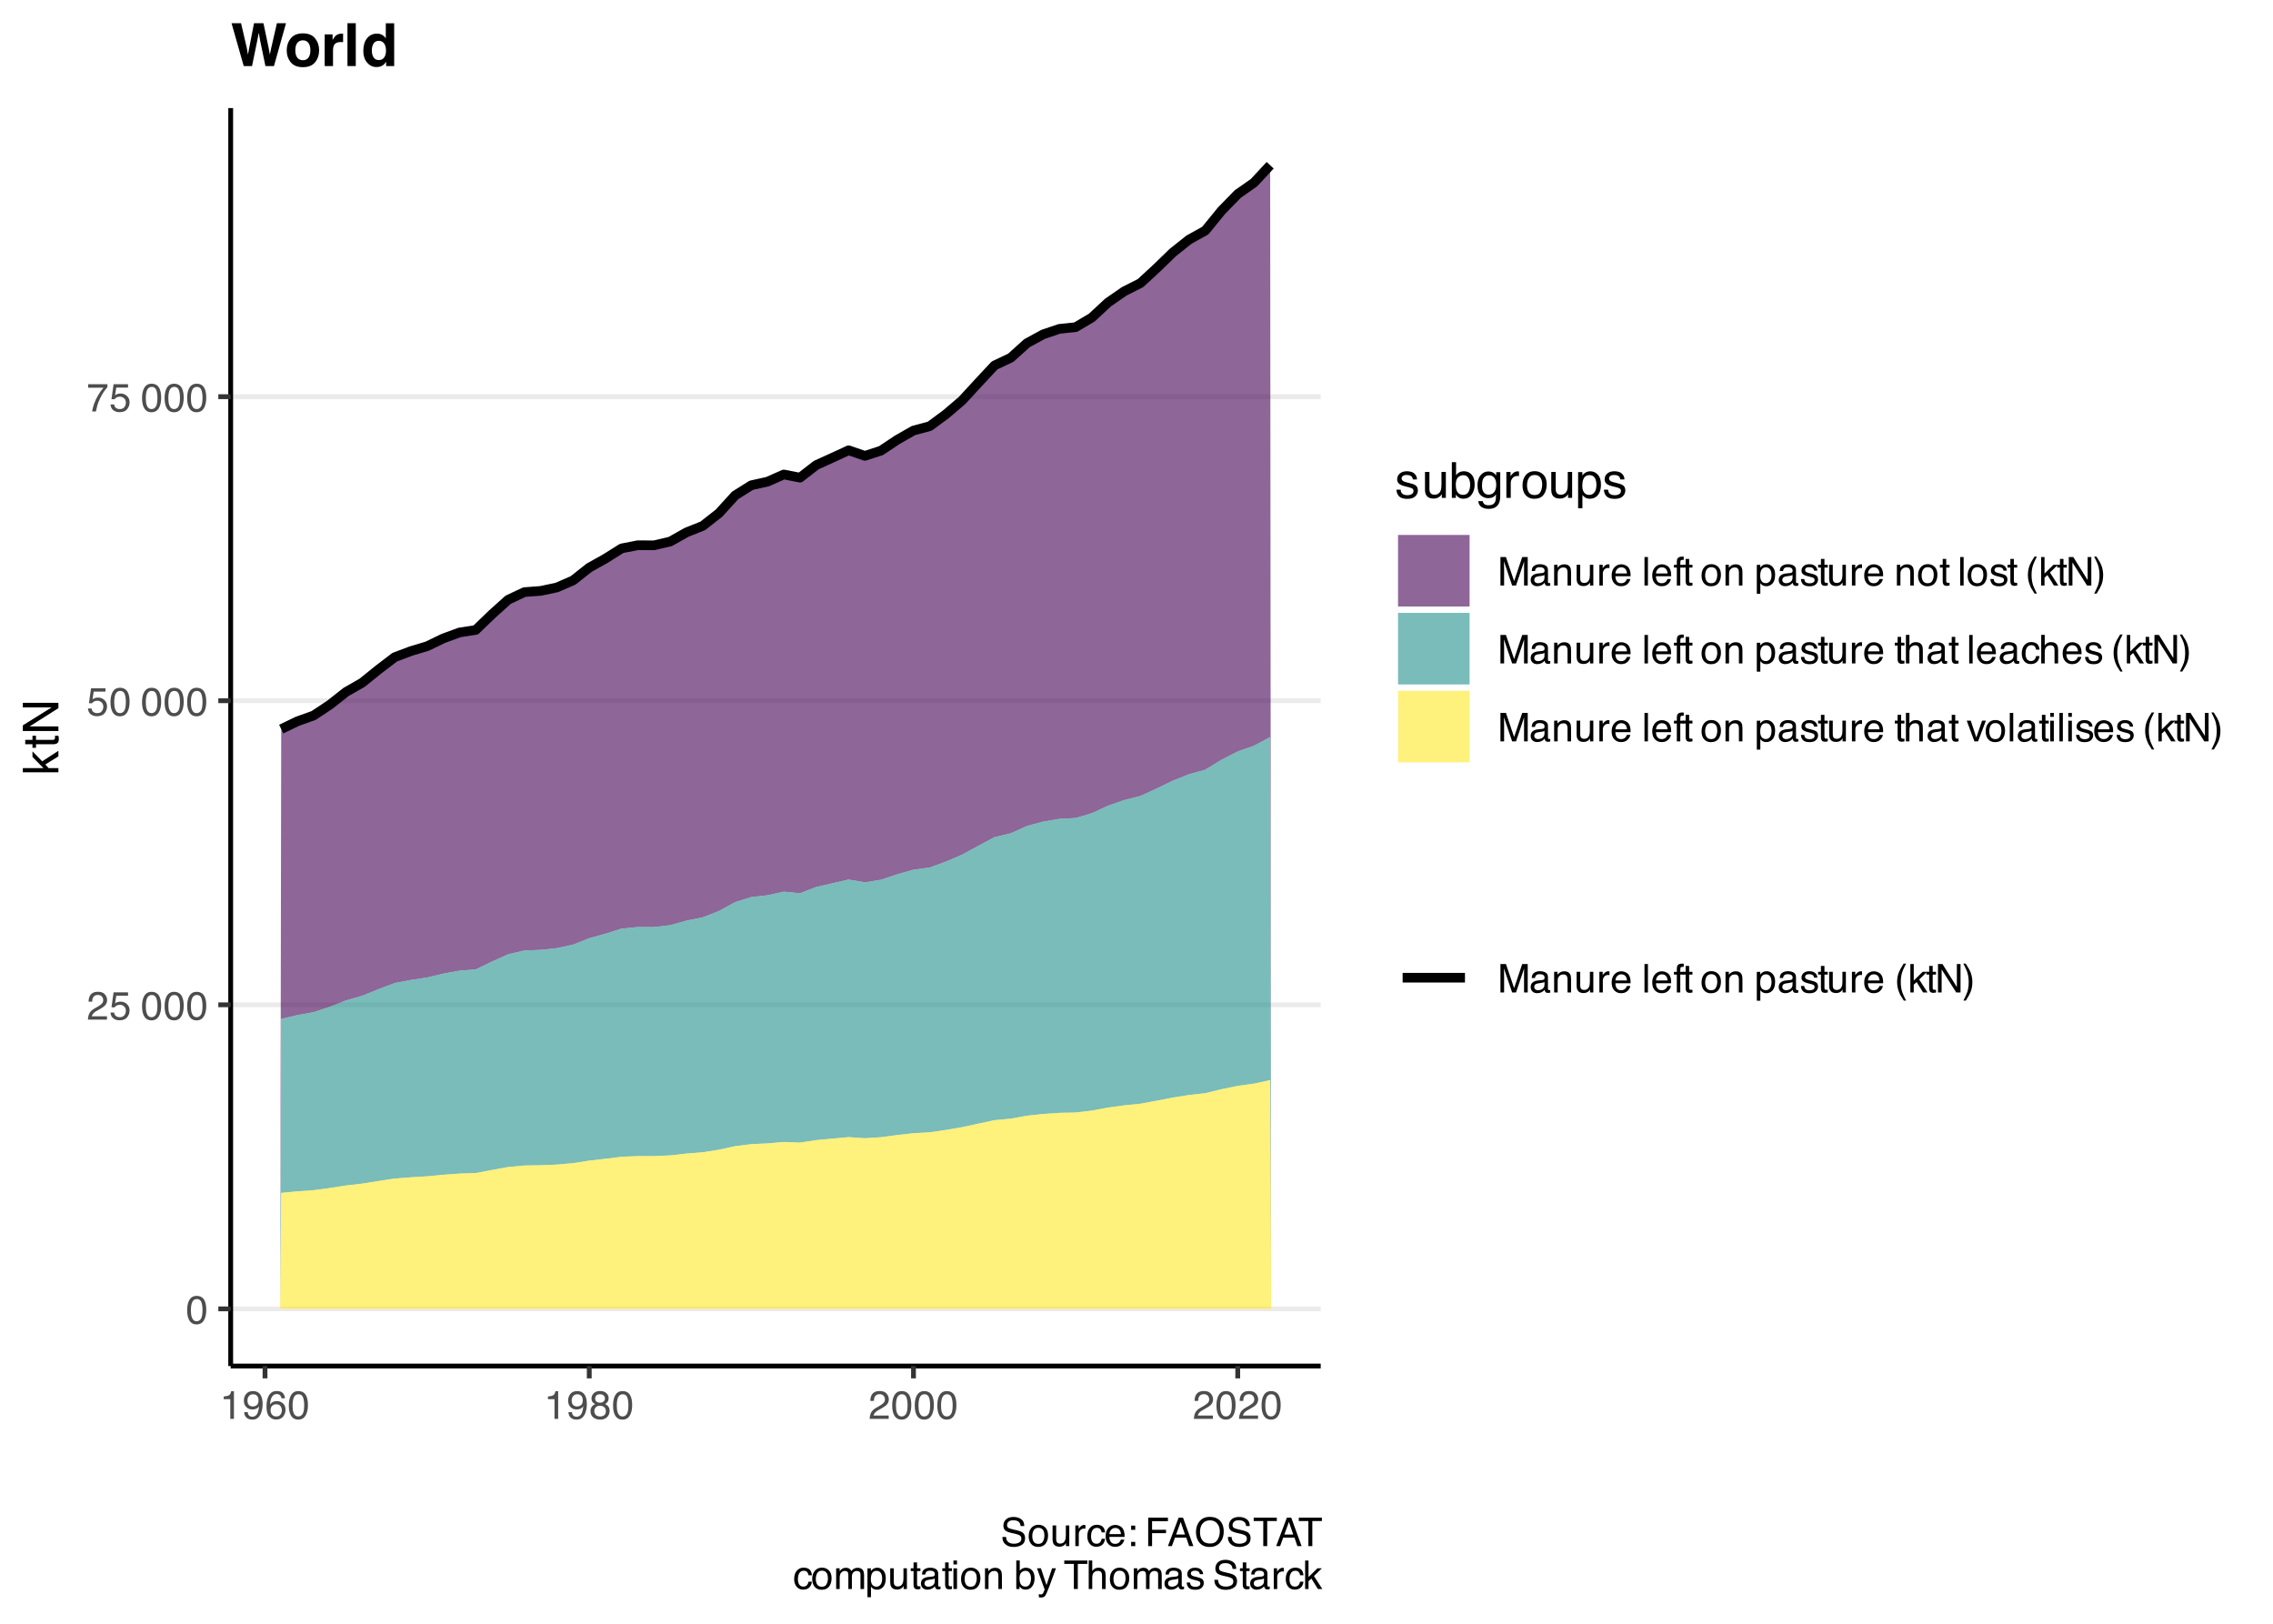 <?xml version="1.0" encoding="UTF-8"?>
<svg xmlns="http://www.w3.org/2000/svg" xmlns:xlink="http://www.w3.org/1999/xlink" width="504" height="360" viewBox="0 0 504 360">
<defs>
<g>
<g id="glyph-0-0">
<path d="M 0.281 0 L 0.281 -6.312 L 5.297 -6.312 L 5.297 0 Z M 4.5 -0.797 L 4.5 -5.516 L 1.078 -5.516 L 1.078 -0.797 Z M 4.5 -0.797 "/>
</g>
<g id="glyph-0-1">
<path d="M 2.375 -6.156 C 3.176 -6.156 3.754 -5.828 4.109 -5.172 C 4.379 -4.66 4.516 -3.961 4.516 -3.078 C 4.516 -2.242 4.391 -1.555 4.141 -1.016 C 3.785 -0.223 3.195 0.172 2.375 0.172 C 1.633 0.172 1.082 -0.148 0.719 -0.797 C 0.426 -1.328 0.281 -2.047 0.281 -2.953 C 0.281 -3.648 0.367 -4.25 0.547 -4.75 C 0.879 -5.688 1.488 -6.156 2.375 -6.156 Z M 2.375 -0.531 C 2.77 -0.531 3.086 -0.707 3.328 -1.062 C 3.566 -1.426 3.688 -2.086 3.688 -3.047 C 3.688 -3.754 3.598 -4.332 3.422 -4.781 C 3.254 -5.227 2.922 -5.453 2.422 -5.453 C 1.973 -5.453 1.641 -5.238 1.422 -4.812 C 1.211 -4.383 1.109 -3.754 1.109 -2.922 C 1.109 -2.297 1.176 -1.789 1.312 -1.406 C 1.52 -0.82 1.875 -0.531 2.375 -0.531 Z M 2.375 -0.531 "/>
</g>
<g id="glyph-0-2">
<path d="M 0.281 0 C 0.301 -0.531 0.406 -0.988 0.594 -1.375 C 0.789 -1.77 1.164 -2.129 1.719 -2.453 L 2.547 -2.922 C 2.91 -3.141 3.164 -3.328 3.312 -3.484 C 3.551 -3.711 3.672 -3.984 3.672 -4.297 C 3.672 -4.648 3.562 -4.93 3.344 -5.141 C 3.133 -5.359 2.848 -5.469 2.484 -5.469 C 1.961 -5.469 1.598 -5.266 1.391 -4.859 C 1.285 -4.648 1.227 -4.352 1.219 -3.969 L 0.422 -3.969 C 0.43 -4.5 0.531 -4.938 0.719 -5.281 C 1.051 -5.875 1.645 -6.172 2.5 -6.172 C 3.195 -6.172 3.707 -5.977 4.031 -5.594 C 4.363 -5.219 4.531 -4.797 4.531 -4.328 C 4.531 -3.836 4.352 -3.414 4 -3.062 C 3.801 -2.863 3.441 -2.617 2.922 -2.328 L 2.344 -2 C 2.062 -1.844 1.836 -1.695 1.672 -1.562 C 1.391 -1.312 1.211 -1.035 1.141 -0.734 L 4.5 -0.734 L 4.5 0 Z M 0.281 0 "/>
</g>
<g id="glyph-0-3">
<path d="M 1.094 -1.562 C 1.133 -1.125 1.336 -0.82 1.703 -0.656 C 1.879 -0.57 2.094 -0.531 2.344 -0.531 C 2.801 -0.531 3.141 -0.676 3.359 -0.969 C 3.578 -1.258 3.688 -1.582 3.688 -1.938 C 3.688 -2.363 3.555 -2.691 3.297 -2.922 C 3.035 -3.16 2.719 -3.281 2.344 -3.281 C 2.082 -3.281 1.852 -3.227 1.656 -3.125 C 1.469 -3.02 1.305 -2.879 1.172 -2.703 L 0.5 -2.734 L 0.969 -6.047 L 4.172 -6.047 L 4.172 -5.297 L 1.562 -5.297 L 1.297 -3.594 C 1.43 -3.695 1.566 -3.773 1.703 -3.828 C 1.93 -3.93 2.195 -3.984 2.5 -3.984 C 3.062 -3.984 3.535 -3.801 3.922 -3.438 C 4.316 -3.07 4.516 -2.609 4.516 -2.047 C 4.516 -1.461 4.332 -0.945 3.969 -0.5 C 3.613 -0.062 3.047 0.156 2.266 0.156 C 1.754 0.156 1.305 0.016 0.922 -0.266 C 0.547 -0.547 0.332 -0.977 0.281 -1.562 Z M 1.094 -1.562 "/>
</g>
<g id="glyph-0-4">
</g>
<g id="glyph-0-5">
<path d="M 4.594 -6.047 L 4.594 -5.375 C 4.395 -5.176 4.129 -4.836 3.797 -4.359 C 3.473 -3.891 3.188 -3.379 2.938 -2.828 C 2.688 -2.297 2.5 -1.812 2.375 -1.375 C 2.289 -1.082 2.18 -0.625 2.047 0 L 1.203 0 C 1.391 -1.176 1.816 -2.344 2.484 -3.5 C 2.879 -4.188 3.289 -4.773 3.719 -5.266 L 0.328 -5.266 L 0.328 -6.047 Z M 4.594 -6.047 "/>
</g>
<g id="glyph-0-6">
<path d="M 0.844 -4.359 L 0.844 -4.953 C 1.395 -5.004 1.781 -5.094 2 -5.219 C 2.227 -5.344 2.395 -5.645 2.5 -6.125 L 3.109 -6.125 L 3.109 0 L 2.297 0 L 2.297 -4.359 Z M 0.844 -4.359 "/>
</g>
<g id="glyph-0-7">
<path d="M 1.172 -1.484 C 1.191 -1.055 1.352 -0.758 1.656 -0.594 C 1.82 -0.508 2 -0.469 2.188 -0.469 C 2.562 -0.469 2.879 -0.617 3.141 -0.922 C 3.398 -1.234 3.582 -1.863 3.688 -2.812 C 3.52 -2.539 3.305 -2.348 3.047 -2.234 C 2.797 -2.129 2.523 -2.078 2.234 -2.078 C 1.641 -2.078 1.172 -2.258 0.828 -2.625 C 0.484 -2.988 0.312 -3.461 0.312 -4.047 C 0.312 -4.609 0.477 -5.098 0.812 -5.516 C 1.156 -5.941 1.66 -6.156 2.328 -6.156 C 3.223 -6.156 3.844 -5.754 4.188 -4.953 C 4.375 -4.504 4.469 -3.945 4.469 -3.281 C 4.469 -2.531 4.352 -1.863 4.125 -1.281 C 3.75 -0.312 3.113 0.172 2.219 0.172 C 1.625 0.172 1.172 0.016 0.859 -0.297 C 0.547 -0.609 0.391 -1.004 0.391 -1.484 Z M 2.344 -2.75 C 2.645 -2.75 2.922 -2.848 3.172 -3.047 C 3.43 -3.254 3.562 -3.609 3.562 -4.109 C 3.562 -4.566 3.445 -4.906 3.219 -5.125 C 2.988 -5.344 2.695 -5.453 2.344 -5.453 C 1.969 -5.453 1.664 -5.32 1.438 -5.062 C 1.219 -4.812 1.109 -4.477 1.109 -4.062 C 1.109 -3.656 1.207 -3.332 1.406 -3.094 C 1.602 -2.863 1.914 -2.75 2.344 -2.75 Z M 2.344 -2.75 "/>
</g>
<g id="glyph-0-8">
<path d="M 2.578 -6.172 C 3.266 -6.172 3.742 -5.992 4.016 -5.641 C 4.285 -5.285 4.422 -4.922 4.422 -4.547 L 3.656 -4.547 C 3.602 -4.785 3.531 -4.973 3.438 -5.109 C 3.25 -5.367 2.961 -5.5 2.578 -5.5 C 2.148 -5.5 1.805 -5.297 1.547 -4.891 C 1.297 -4.492 1.156 -3.926 1.125 -3.188 C 1.301 -3.445 1.523 -3.641 1.797 -3.766 C 2.047 -3.879 2.32 -3.938 2.625 -3.938 C 3.133 -3.938 3.582 -3.77 3.969 -3.438 C 4.352 -3.113 4.547 -2.625 4.547 -1.969 C 4.547 -1.414 4.363 -0.922 4 -0.484 C 3.633 -0.055 3.117 0.156 2.453 0.156 C 1.867 0.156 1.367 -0.062 0.953 -0.5 C 0.535 -0.938 0.328 -1.672 0.328 -2.703 C 0.328 -3.461 0.422 -4.109 0.609 -4.641 C 0.961 -5.66 1.617 -6.172 2.578 -6.172 Z M 2.516 -0.531 C 2.922 -0.531 3.223 -0.664 3.422 -0.938 C 3.629 -1.207 3.734 -1.531 3.734 -1.906 C 3.734 -2.219 3.641 -2.516 3.453 -2.797 C 3.273 -3.086 2.953 -3.234 2.484 -3.234 C 2.148 -3.234 1.859 -3.125 1.609 -2.906 C 1.359 -2.688 1.234 -2.352 1.234 -1.906 C 1.234 -1.52 1.344 -1.191 1.562 -0.922 C 1.789 -0.66 2.109 -0.531 2.516 -0.531 Z M 2.516 -0.531 "/>
</g>
<g id="glyph-0-9">
<path d="M 2.391 -3.578 C 2.734 -3.578 3 -3.672 3.188 -3.859 C 3.383 -4.047 3.484 -4.273 3.484 -4.547 C 3.484 -4.773 3.391 -4.984 3.203 -5.172 C 3.016 -5.359 2.734 -5.453 2.359 -5.453 C 1.992 -5.453 1.727 -5.359 1.562 -5.172 C 1.395 -4.984 1.312 -4.758 1.312 -4.5 C 1.312 -4.207 1.414 -3.977 1.625 -3.812 C 1.844 -3.656 2.098 -3.578 2.391 -3.578 Z M 2.438 -0.531 C 2.801 -0.531 3.098 -0.625 3.328 -0.812 C 3.566 -1.008 3.688 -1.301 3.688 -1.688 C 3.688 -2.082 3.562 -2.383 3.312 -2.594 C 3.07 -2.801 2.766 -2.906 2.391 -2.906 C 2.016 -2.906 1.707 -2.797 1.469 -2.578 C 1.238 -2.367 1.125 -2.078 1.125 -1.703 C 1.125 -1.391 1.227 -1.113 1.438 -0.875 C 1.656 -0.645 1.988 -0.531 2.438 -0.531 Z M 1.344 -3.281 C 1.125 -3.375 0.957 -3.477 0.844 -3.594 C 0.613 -3.82 0.5 -4.125 0.5 -4.5 C 0.5 -4.957 0.664 -5.348 1 -5.672 C 1.332 -6.004 1.801 -6.172 2.406 -6.172 C 3 -6.172 3.461 -6.016 3.797 -5.703 C 4.129 -5.391 4.297 -5.023 4.297 -4.609 C 4.297 -4.223 4.195 -3.914 4 -3.688 C 3.895 -3.551 3.727 -3.414 3.5 -3.281 C 3.758 -3.164 3.961 -3.031 4.109 -2.875 C 4.379 -2.594 4.516 -2.223 4.516 -1.766 C 4.516 -1.223 4.332 -0.766 3.969 -0.391 C 3.602 -0.016 3.086 0.172 2.422 0.172 C 1.828 0.172 1.32 0.008 0.906 -0.312 C 0.488 -0.633 0.281 -1.109 0.281 -1.734 C 0.281 -2.086 0.367 -2.395 0.547 -2.656 C 0.723 -2.926 0.988 -3.133 1.344 -3.281 Z M 1.344 -3.281 "/>
</g>
<g id="glyph-0-10">
<path d="M 0.656 -6.312 L 1.875 -6.312 L 3.688 -0.969 L 5.484 -6.312 L 6.703 -6.312 L 6.703 0 L 5.891 0 L 5.891 -3.719 C 5.891 -3.852 5.891 -4.066 5.891 -4.359 C 5.898 -4.66 5.906 -4.984 5.906 -5.328 L 4.109 0 L 3.25 0 L 1.438 -5.328 L 1.438 -5.125 C 1.438 -4.969 1.441 -4.734 1.453 -4.422 C 1.461 -4.109 1.469 -3.875 1.469 -3.719 L 1.469 0 L 0.656 0 Z M 0.656 -6.312 "/>
</g>
<g id="glyph-0-11">
<path d="M 1.156 -1.219 C 1.156 -1 1.238 -0.82 1.406 -0.688 C 1.57 -0.562 1.766 -0.5 1.984 -0.5 C 2.254 -0.5 2.52 -0.562 2.781 -0.688 C 3.207 -0.895 3.422 -1.238 3.422 -1.719 L 3.422 -2.344 C 3.328 -2.281 3.203 -2.227 3.047 -2.188 C 2.898 -2.145 2.754 -2.117 2.609 -2.109 L 2.141 -2.047 C 1.867 -2.004 1.66 -1.945 1.516 -1.875 C 1.273 -1.738 1.156 -1.52 1.156 -1.219 Z M 3.031 -2.781 C 3.207 -2.812 3.328 -2.891 3.391 -3.016 C 3.422 -3.078 3.438 -3.176 3.438 -3.312 C 3.438 -3.57 3.344 -3.758 3.156 -3.875 C 2.969 -4 2.703 -4.062 2.359 -4.062 C 1.953 -4.062 1.664 -3.953 1.5 -3.734 C 1.406 -3.609 1.344 -3.43 1.312 -3.203 L 0.594 -3.203 C 0.602 -3.766 0.785 -4.156 1.141 -4.375 C 1.492 -4.602 1.906 -4.719 2.375 -4.719 C 2.914 -4.719 3.352 -4.613 3.688 -4.406 C 4.02 -4.195 4.188 -3.875 4.188 -3.438 L 4.188 -0.797 C 4.188 -0.711 4.203 -0.645 4.234 -0.594 C 4.273 -0.551 4.348 -0.531 4.453 -0.531 C 4.484 -0.531 4.52 -0.531 4.562 -0.531 C 4.602 -0.531 4.648 -0.535 4.703 -0.547 L 4.703 0.016 C 4.578 0.055 4.484 0.078 4.422 0.078 C 4.359 0.086 4.273 0.094 4.172 0.094 C 3.898 0.094 3.707 0 3.594 -0.188 C 3.531 -0.281 3.484 -0.422 3.453 -0.609 C 3.297 -0.398 3.07 -0.219 2.781 -0.062 C 2.488 0.082 2.16 0.156 1.797 0.156 C 1.367 0.156 1.02 0.023 0.75 -0.234 C 0.488 -0.492 0.359 -0.816 0.359 -1.203 C 0.359 -1.629 0.488 -1.957 0.75 -2.188 C 1.02 -2.426 1.367 -2.578 1.797 -2.641 Z M 2.391 -4.719 Z M 2.391 -4.719 "/>
</g>
<g id="glyph-0-12">
<path d="M 0.562 -4.594 L 1.297 -4.594 L 1.297 -3.953 C 1.516 -4.211 1.742 -4.398 1.984 -4.516 C 2.234 -4.641 2.508 -4.703 2.812 -4.703 C 3.457 -4.703 3.895 -4.473 4.125 -4.016 C 4.25 -3.766 4.312 -3.41 4.312 -2.953 L 4.312 0 L 3.531 0 L 3.531 -2.906 C 3.531 -3.176 3.488 -3.398 3.406 -3.578 C 3.27 -3.859 3.02 -4 2.656 -4 C 2.477 -4 2.328 -3.984 2.203 -3.953 C 1.992 -3.891 1.812 -3.766 1.656 -3.578 C 1.52 -3.422 1.43 -3.258 1.391 -3.094 C 1.359 -2.938 1.344 -2.707 1.344 -2.406 L 1.344 0 L 0.562 0 Z M 2.391 -4.719 Z M 2.391 -4.719 "/>
</g>
<g id="glyph-0-13">
<path d="M 1.344 -4.594 L 1.344 -1.547 C 1.344 -1.305 1.379 -1.113 1.453 -0.969 C 1.586 -0.695 1.844 -0.562 2.219 -0.562 C 2.758 -0.562 3.125 -0.801 3.312 -1.281 C 3.426 -1.539 3.484 -1.895 3.484 -2.344 L 3.484 -4.594 L 4.25 -4.594 L 4.25 0 L 3.516 0 L 3.531 -0.672 C 3.426 -0.504 3.301 -0.359 3.156 -0.234 C 2.863 0.004 2.504 0.125 2.078 0.125 C 1.422 0.125 0.977 -0.094 0.75 -0.531 C 0.613 -0.77 0.547 -1.082 0.547 -1.469 L 0.547 -4.594 Z M 2.406 -4.719 Z M 2.406 -4.719 "/>
</g>
<g id="glyph-0-14">
<path d="M 0.594 -4.594 L 1.328 -4.594 L 1.328 -3.812 C 1.379 -3.957 1.523 -4.141 1.766 -4.359 C 2.004 -4.586 2.273 -4.703 2.578 -4.703 C 2.586 -4.703 2.609 -4.695 2.641 -4.688 C 2.68 -4.688 2.742 -4.688 2.828 -4.688 L 2.828 -3.859 C 2.773 -3.867 2.727 -3.875 2.688 -3.875 C 2.656 -3.883 2.617 -3.891 2.578 -3.891 C 2.18 -3.891 1.879 -3.766 1.672 -3.516 C 1.461 -3.266 1.359 -2.973 1.359 -2.641 L 1.359 0 L 0.594 0 Z M 0.594 -4.594 "/>
</g>
<g id="glyph-0-15">
<path d="M 2.484 -4.703 C 2.805 -4.703 3.117 -4.625 3.422 -4.469 C 3.734 -4.32 3.969 -4.125 4.125 -3.875 C 4.281 -3.645 4.383 -3.375 4.438 -3.062 C 4.488 -2.852 4.516 -2.516 4.516 -2.047 L 1.141 -2.047 C 1.148 -1.586 1.258 -1.211 1.469 -0.922 C 1.676 -0.641 1.992 -0.5 2.422 -0.5 C 2.828 -0.5 3.148 -0.633 3.391 -0.906 C 3.523 -1.062 3.625 -1.238 3.688 -1.438 L 4.453 -1.438 C 4.43 -1.27 4.363 -1.082 4.25 -0.875 C 4.133 -0.664 4.004 -0.5 3.859 -0.375 C 3.629 -0.145 3.344 0.008 3 0.094 C 2.812 0.133 2.598 0.156 2.359 0.156 C 1.785 0.156 1.301 -0.051 0.906 -0.469 C 0.508 -0.883 0.312 -1.469 0.312 -2.219 C 0.312 -2.945 0.508 -3.539 0.906 -4 C 1.312 -4.469 1.836 -4.703 2.484 -4.703 Z M 3.719 -2.672 C 3.688 -3.004 3.613 -3.27 3.5 -3.469 C 3.281 -3.844 2.926 -4.031 2.438 -4.031 C 2.082 -4.031 1.785 -3.898 1.547 -3.641 C 1.305 -3.391 1.176 -3.066 1.156 -2.672 Z M 2.406 -4.719 Z M 2.406 -4.719 "/>
</g>
<g id="glyph-0-16">
<path d="M 0.594 -6.312 L 1.359 -6.312 L 1.359 0 L 0.594 0 Z M 0.594 -6.312 "/>
</g>
<g id="glyph-0-17">
<path d="M 0.766 -5.297 C 0.773 -5.617 0.828 -5.852 0.922 -6 C 1.109 -6.27 1.457 -6.406 1.969 -6.406 C 2.02 -6.406 2.07 -6.398 2.125 -6.391 C 2.176 -6.391 2.234 -6.391 2.297 -6.391 L 2.297 -5.672 C 2.211 -5.68 2.156 -5.688 2.125 -5.688 C 2.094 -5.688 2.055 -5.688 2.016 -5.688 C 1.785 -5.688 1.645 -5.625 1.594 -5.5 C 1.551 -5.383 1.531 -5.078 1.531 -4.578 L 2.297 -4.578 L 2.297 -3.969 L 1.531 -3.969 L 1.531 0 L 0.766 0 L 0.766 -3.969 L 0.125 -3.969 L 0.125 -4.578 L 0.766 -4.578 Z M 0.766 -5.297 "/>
</g>
<g id="glyph-0-18">
<path d="M 0.719 -5.891 L 1.5 -5.891 L 1.5 -4.594 L 2.234 -4.594 L 2.234 -3.969 L 1.5 -3.969 L 1.5 -0.969 C 1.5 -0.801 1.555 -0.691 1.672 -0.641 C 1.723 -0.609 1.82 -0.594 1.969 -0.594 C 2 -0.594 2.035 -0.594 2.078 -0.594 C 2.129 -0.594 2.18 -0.598 2.234 -0.609 L 2.234 0 C 2.148 0.02 2.055 0.035 1.953 0.047 C 1.859 0.066 1.758 0.078 1.656 0.078 C 1.289 0.078 1.039 -0.016 0.906 -0.203 C 0.781 -0.391 0.719 -0.629 0.719 -0.922 L 0.719 -3.969 L 0.094 -3.969 L 0.094 -4.594 L 0.719 -4.594 Z M 0.719 -5.891 "/>
</g>
<g id="glyph-0-19">
<path d="M 2.391 -0.5 C 2.898 -0.5 3.25 -0.691 3.438 -1.078 C 3.633 -1.461 3.734 -1.895 3.734 -2.375 C 3.734 -2.801 3.664 -3.148 3.531 -3.422 C 3.312 -3.848 2.938 -4.062 2.406 -4.062 C 1.926 -4.062 1.578 -3.879 1.359 -3.516 C 1.148 -3.16 1.047 -2.727 1.047 -2.219 C 1.047 -1.727 1.148 -1.316 1.359 -0.984 C 1.578 -0.66 1.922 -0.5 2.391 -0.5 Z M 2.422 -4.734 C 3.016 -4.734 3.516 -4.535 3.922 -4.141 C 4.336 -3.742 4.547 -3.16 4.547 -2.391 C 4.547 -1.648 4.363 -1.035 4 -0.547 C 3.633 -0.066 3.07 0.172 2.312 0.172 C 1.688 0.172 1.188 -0.039 0.812 -0.469 C 0.438 -0.895 0.25 -1.473 0.25 -2.203 C 0.25 -2.973 0.445 -3.586 0.844 -4.047 C 1.238 -4.504 1.766 -4.734 2.422 -4.734 Z M 2.391 -4.719 Z M 2.391 -4.719 "/>
</g>
<g id="glyph-0-20">
<path d="M 2.516 -0.516 C 2.867 -0.516 3.164 -0.664 3.406 -0.969 C 3.645 -1.27 3.766 -1.723 3.766 -2.328 C 3.766 -2.691 3.711 -3.004 3.609 -3.266 C 3.41 -3.773 3.047 -4.031 2.516 -4.031 C 1.973 -4.031 1.602 -3.766 1.406 -3.234 C 1.301 -2.941 1.25 -2.578 1.25 -2.141 C 1.25 -1.785 1.301 -1.484 1.406 -1.234 C 1.602 -0.754 1.973 -0.516 2.516 -0.516 Z M 0.5 -4.578 L 1.266 -4.578 L 1.266 -3.969 C 1.41 -4.176 1.578 -4.336 1.766 -4.453 C 2.023 -4.629 2.332 -4.719 2.688 -4.719 C 3.207 -4.719 3.648 -4.516 4.016 -4.109 C 4.379 -3.711 4.562 -3.145 4.562 -2.406 C 4.562 -1.395 4.297 -0.676 3.766 -0.25 C 3.43 0.02 3.047 0.156 2.609 0.156 C 2.266 0.156 1.973 0.078 1.734 -0.078 C 1.598 -0.16 1.445 -0.305 1.281 -0.516 L 1.281 1.828 L 0.5 1.828 Z M 0.5 -4.578 "/>
</g>
<g id="glyph-0-21">
<path d="M 1.031 -1.438 C 1.051 -1.188 1.113 -0.988 1.219 -0.844 C 1.414 -0.602 1.754 -0.484 2.234 -0.484 C 2.516 -0.484 2.766 -0.539 2.984 -0.656 C 3.203 -0.781 3.312 -0.973 3.312 -1.234 C 3.312 -1.43 3.223 -1.582 3.047 -1.688 C 2.941 -1.75 2.723 -1.82 2.391 -1.906 L 1.781 -2.062 C 1.383 -2.164 1.094 -2.273 0.906 -2.391 C 0.57 -2.598 0.406 -2.891 0.406 -3.266 C 0.406 -3.691 0.562 -4.039 0.875 -4.312 C 1.195 -4.582 1.617 -4.719 2.141 -4.719 C 2.836 -4.719 3.336 -4.516 3.641 -4.109 C 3.836 -3.848 3.93 -3.57 3.922 -3.281 L 3.203 -3.281 C 3.18 -3.457 3.117 -3.613 3.016 -3.75 C 2.836 -3.957 2.531 -4.062 2.094 -4.062 C 1.801 -4.062 1.578 -4.004 1.422 -3.891 C 1.273 -3.773 1.203 -3.629 1.203 -3.453 C 1.203 -3.254 1.301 -3.094 1.5 -2.969 C 1.613 -2.895 1.781 -2.832 2 -2.781 L 2.516 -2.656 C 3.066 -2.52 3.438 -2.391 3.625 -2.266 C 3.926 -2.066 4.078 -1.754 4.078 -1.328 C 4.078 -0.922 3.922 -0.566 3.609 -0.266 C 3.305 0.023 2.832 0.172 2.188 0.172 C 1.508 0.172 1.023 0.02 0.734 -0.281 C 0.453 -0.594 0.301 -0.977 0.281 -1.438 Z M 2.172 -4.719 Z M 2.172 -4.719 "/>
</g>
<g id="glyph-0-22">
<path d="M 2.609 -6.406 C 2.148 -5.539 1.859 -4.898 1.734 -4.484 C 1.523 -3.859 1.422 -3.133 1.422 -2.312 C 1.422 -1.477 1.535 -0.719 1.766 -0.031 C 1.91 0.383 2.191 0.992 2.609 1.797 L 2.094 1.797 C 1.676 1.141 1.414 0.723 1.312 0.547 C 1.219 0.367 1.113 0.125 1 -0.188 C 0.832 -0.613 0.719 -1.066 0.656 -1.547 C 0.625 -1.797 0.609 -2.035 0.609 -2.266 C 0.609 -3.109 0.742 -3.859 1.016 -4.516 C 1.18 -4.941 1.531 -5.57 2.062 -6.406 Z M 2.609 -6.406 "/>
</g>
<g id="glyph-0-23">
<path d="M 0.547 -6.312 L 1.297 -6.312 L 1.297 -2.641 L 3.281 -4.594 L 4.266 -4.594 L 2.5 -2.875 L 4.359 0 L 3.375 0 L 1.938 -2.312 L 1.297 -1.734 L 1.297 0 L 0.547 0 Z M 0.547 -6.312 "/>
</g>
<g id="glyph-0-24">
<path d="M 0.672 -6.312 L 1.672 -6.312 L 4.859 -1.203 L 4.859 -6.312 L 5.672 -6.312 L 5.672 0 L 4.719 0 L 1.484 -5.109 L 1.484 0 L 0.672 0 Z M 3.125 -6.312 Z M 3.125 -6.312 "/>
</g>
<g id="glyph-0-25">
<path d="M 0.312 1.797 C 0.758 0.91 1.051 0.266 1.188 -0.141 C 1.383 -0.754 1.484 -1.477 1.484 -2.312 C 1.484 -3.133 1.367 -3.891 1.141 -4.578 C 0.992 -5.004 0.711 -5.613 0.297 -6.406 L 0.812 -6.406 C 1.25 -5.707 1.516 -5.273 1.609 -5.109 C 1.703 -4.941 1.805 -4.711 1.922 -4.422 C 2.055 -4.066 2.148 -3.711 2.203 -3.359 C 2.266 -3.016 2.297 -2.68 2.297 -2.359 C 2.297 -1.516 2.16 -0.758 1.891 -0.094 C 1.723 0.332 1.375 0.961 0.844 1.797 Z M 0.312 1.797 "/>
</g>
<g id="glyph-0-26">
<path d="M 0.562 -6.328 L 1.344 -6.328 L 1.344 -3.984 C 1.52 -4.211 1.68 -4.375 1.828 -4.469 C 2.078 -4.633 2.391 -4.719 2.766 -4.719 C 3.43 -4.719 3.883 -4.484 4.125 -4.016 C 4.25 -3.754 4.312 -3.398 4.312 -2.953 L 4.312 0 L 3.516 0 L 3.516 -2.906 C 3.516 -3.238 3.473 -3.484 3.391 -3.641 C 3.254 -3.891 2.992 -4.016 2.609 -4.016 C 2.285 -4.016 1.992 -3.906 1.734 -3.688 C 1.473 -3.469 1.344 -3.051 1.344 -2.438 L 1.344 0 L 0.562 0 Z M 0.562 -6.328 "/>
</g>
<g id="glyph-0-27">
<path d="M 2.344 -4.734 C 2.863 -4.734 3.285 -4.609 3.609 -4.359 C 3.93 -4.109 4.125 -3.672 4.188 -3.047 L 3.438 -3.047 C 3.395 -3.336 3.289 -3.578 3.125 -3.766 C 2.957 -3.953 2.695 -4.047 2.344 -4.047 C 1.852 -4.047 1.5 -3.801 1.281 -3.312 C 1.145 -3.008 1.078 -2.629 1.078 -2.172 C 1.078 -1.703 1.172 -1.312 1.359 -1 C 1.555 -0.688 1.867 -0.531 2.297 -0.531 C 2.609 -0.531 2.859 -0.625 3.047 -0.812 C 3.234 -1.008 3.363 -1.281 3.438 -1.625 L 4.188 -1.625 C 4.102 -1.02 3.891 -0.57 3.547 -0.281 C 3.203 0 2.766 0.141 2.234 0.141 C 1.629 0.141 1.145 -0.078 0.781 -0.516 C 0.426 -0.961 0.25 -1.516 0.25 -2.172 C 0.25 -2.984 0.445 -3.613 0.844 -4.062 C 1.238 -4.508 1.738 -4.734 2.344 -4.734 Z M 2.219 -4.719 Z M 2.219 -4.719 "/>
</g>
<g id="glyph-0-28">
<path d="M 0.938 -4.594 L 2.172 -0.859 L 3.453 -4.594 L 4.297 -4.594 L 2.562 0 L 1.75 0 L 0.047 -4.594 Z M 0.938 -4.594 "/>
</g>
<g id="glyph-0-29">
<path d="M 0.562 -4.578 L 1.359 -4.578 L 1.359 0 L 0.562 0 Z M 0.562 -6.312 L 1.359 -6.312 L 1.359 -5.438 L 0.562 -5.438 Z M 0.562 -6.312 "/>
</g>
<g id="glyph-0-30">
<path d="M 1.234 -2.031 C 1.254 -1.676 1.336 -1.383 1.484 -1.156 C 1.766 -0.738 2.266 -0.531 2.984 -0.531 C 3.305 -0.531 3.598 -0.578 3.859 -0.672 C 4.367 -0.848 4.625 -1.164 4.625 -1.625 C 4.625 -1.969 4.516 -2.211 4.297 -2.359 C 4.078 -2.504 3.738 -2.629 3.281 -2.734 L 2.422 -2.922 C 1.859 -3.055 1.461 -3.195 1.234 -3.344 C 0.836 -3.602 0.641 -4 0.641 -4.531 C 0.641 -5.094 0.832 -5.555 1.219 -5.922 C 1.613 -6.285 2.172 -6.469 2.891 -6.469 C 3.555 -6.469 4.117 -6.305 4.578 -5.984 C 5.035 -5.672 5.266 -5.16 5.266 -4.453 L 4.469 -4.453 C 4.426 -4.797 4.332 -5.055 4.188 -5.234 C 3.926 -5.566 3.484 -5.734 2.859 -5.734 C 2.359 -5.734 2 -5.625 1.781 -5.406 C 1.562 -5.195 1.453 -4.953 1.453 -4.672 C 1.453 -4.359 1.578 -4.133 1.828 -4 C 2.004 -3.906 2.391 -3.789 2.984 -3.656 L 3.859 -3.453 C 4.285 -3.348 4.617 -3.211 4.859 -3.047 C 5.254 -2.754 5.453 -2.328 5.453 -1.766 C 5.453 -1.066 5.195 -0.566 4.688 -0.266 C 4.188 0.035 3.598 0.188 2.922 0.188 C 2.141 0.188 1.523 -0.016 1.078 -0.422 C 0.629 -0.816 0.41 -1.352 0.422 -2.031 Z M 2.953 -6.484 Z M 2.953 -6.484 "/>
</g>
<g id="glyph-0-31">
<path d="M 0.969 -4.547 L 1.875 -4.547 L 1.875 -3.609 L 0.969 -3.609 Z M 0.969 -0.938 L 1.875 -0.938 L 1.875 0 L 0.969 0 Z M 0.969 -0.938 "/>
</g>
<g id="glyph-0-32">
<path d="M 0.75 -6.312 L 5.125 -6.312 L 5.125 -5.531 L 1.609 -5.531 L 1.609 -3.625 L 4.703 -3.625 L 4.703 -2.875 L 1.609 -2.875 L 1.609 0 L 0.75 0 Z M 0.75 -6.312 "/>
</g>
<g id="glyph-0-33">
<path d="M 3.906 -2.578 L 2.953 -5.375 L 1.938 -2.578 Z M 2.5 -6.312 L 3.469 -6.312 L 5.766 0 L 4.828 0 L 4.188 -1.891 L 1.688 -1.891 L 1 0 L 0.125 0 Z M 2.5 -6.312 "/>
</g>
<g id="glyph-0-34">
<path d="M 3.391 -6.484 C 4.504 -6.484 5.332 -6.125 5.875 -5.406 C 6.289 -4.844 6.5 -4.129 6.5 -3.266 C 6.5 -2.316 6.258 -1.535 5.781 -0.922 C 5.219 -0.18 4.414 0.188 3.375 0.188 C 2.406 0.188 1.645 -0.133 1.094 -0.781 C 0.594 -1.395 0.344 -2.176 0.344 -3.125 C 0.344 -3.977 0.555 -4.707 0.984 -5.312 C 1.523 -6.094 2.328 -6.484 3.391 -6.484 Z M 3.484 -0.578 C 4.234 -0.578 4.773 -0.848 5.109 -1.391 C 5.453 -1.93 5.625 -2.551 5.625 -3.25 C 5.625 -3.988 5.426 -4.582 5.031 -5.031 C 4.645 -5.488 4.113 -5.719 3.438 -5.719 C 2.789 -5.719 2.258 -5.492 1.844 -5.047 C 1.438 -4.598 1.234 -3.938 1.234 -3.062 C 1.234 -2.363 1.41 -1.773 1.766 -1.297 C 2.117 -0.816 2.691 -0.578 3.484 -0.578 Z M 3.422 -6.484 Z M 3.422 -6.484 "/>
</g>
<g id="glyph-0-35">
<path d="M 5.266 -6.312 L 5.266 -5.562 L 3.141 -5.562 L 3.141 0 L 2.266 0 L 2.266 -5.562 L 0.141 -5.562 L 0.141 -6.312 Z M 5.266 -6.312 "/>
</g>
<g id="glyph-0-36">
<path d="M 0.562 -4.594 L 1.328 -4.594 L 1.328 -3.953 C 1.516 -4.172 1.68 -4.332 1.828 -4.438 C 2.086 -4.613 2.379 -4.703 2.703 -4.703 C 3.066 -4.703 3.359 -4.613 3.578 -4.438 C 3.703 -4.332 3.816 -4.18 3.922 -3.984 C 4.098 -4.223 4.301 -4.398 4.531 -4.516 C 4.758 -4.641 5.02 -4.703 5.312 -4.703 C 5.926 -4.703 6.348 -4.477 6.578 -4.031 C 6.691 -3.789 6.75 -3.469 6.75 -3.062 L 6.75 0 L 5.953 0 L 5.953 -3.203 C 5.953 -3.504 5.875 -3.711 5.719 -3.828 C 5.57 -3.941 5.383 -4 5.156 -4 C 4.852 -4 4.594 -3.895 4.375 -3.688 C 4.156 -3.488 4.047 -3.148 4.047 -2.672 L 4.047 0 L 3.266 0 L 3.266 -3 C 3.266 -3.312 3.227 -3.539 3.156 -3.688 C 3.039 -3.895 2.82 -4 2.5 -4 C 2.207 -4 1.941 -3.883 1.703 -3.656 C 1.461 -3.438 1.344 -3.031 1.344 -2.438 L 1.344 0 L 0.562 0 Z M 0.562 -4.594 "/>
</g>
<g id="glyph-0-37">
<path d="M 0.5 -6.328 L 1.266 -6.328 L 1.266 -4.047 C 1.43 -4.266 1.629 -4.43 1.859 -4.547 C 2.098 -4.66 2.352 -4.719 2.625 -4.719 C 3.195 -4.719 3.66 -4.52 4.016 -4.125 C 4.379 -3.738 4.562 -3.16 4.562 -2.391 C 4.562 -1.66 4.383 -1.055 4.031 -0.578 C 3.676 -0.098 3.188 0.141 2.562 0.141 C 2.219 0.141 1.922 0.055 1.672 -0.109 C 1.535 -0.203 1.383 -0.363 1.219 -0.594 L 1.219 0 L 0.5 0 Z M 2.516 -0.531 C 2.93 -0.531 3.242 -0.695 3.453 -1.031 C 3.66 -1.363 3.766 -1.801 3.766 -2.344 C 3.766 -2.832 3.66 -3.234 3.453 -3.547 C 3.242 -3.867 2.938 -4.031 2.531 -4.031 C 2.188 -4.031 1.879 -3.898 1.609 -3.641 C 1.348 -3.379 1.219 -2.945 1.219 -2.344 C 1.219 -1.914 1.27 -1.566 1.375 -1.297 C 1.582 -0.785 1.961 -0.531 2.516 -0.531 Z M 2.516 -0.531 "/>
</g>
<g id="glyph-0-38">
<path d="M 3.438 -4.594 L 4.297 -4.594 C 4.18 -4.301 3.938 -3.629 3.562 -2.578 C 3.289 -1.785 3.055 -1.145 2.859 -0.656 C 2.41 0.52 2.094 1.238 1.906 1.5 C 1.727 1.758 1.414 1.891 0.969 1.891 C 0.863 1.891 0.781 1.883 0.719 1.875 C 0.664 1.863 0.594 1.848 0.5 1.828 L 0.5 1.125 C 0.633 1.156 0.734 1.176 0.797 1.188 C 0.859 1.195 0.91 1.203 0.953 1.203 C 1.098 1.203 1.203 1.176 1.266 1.125 C 1.336 1.082 1.395 1.023 1.438 0.953 C 1.457 0.93 1.508 0.812 1.594 0.594 C 1.688 0.383 1.754 0.234 1.797 0.141 L 0.094 -4.594 L 0.969 -4.594 L 2.203 -0.859 Z M 2.188 -4.719 Z M 2.188 -4.719 "/>
</g>
<g id="glyph-1-0">
<path d="M 0 -0.359 L -7.891 -0.359 L -7.891 -6.625 L 0 -6.625 Z M -0.984 -5.625 L -6.906 -5.625 L -6.906 -1.344 L -0.984 -1.344 Z M -0.984 -5.625 "/>
</g>
<g id="glyph-1-1">
<path d="M -7.891 -0.688 L -7.891 -1.609 L -3.312 -1.609 L -5.75 -4.094 L -5.75 -5.328 L -3.594 -3.125 L 0 -5.453 L 0 -4.219 L -2.906 -2.422 L -2.156 -1.609 L 0 -1.609 L 0 -0.688 Z M -7.891 -0.688 "/>
</g>
<g id="glyph-1-2">
<path d="M -7.359 -0.906 L -7.359 -1.875 L -5.75 -1.875 L -5.75 -2.797 L -4.969 -2.797 L -4.969 -1.875 L -1.203 -1.875 C -1.004 -1.875 -0.875 -1.941 -0.812 -2.078 C -0.77 -2.16 -0.75 -2.285 -0.75 -2.453 C -0.75 -2.504 -0.75 -2.555 -0.75 -2.609 C -0.75 -2.66 -0.754 -2.723 -0.766 -2.797 L 0 -2.797 C 0.031 -2.68 0.051 -2.562 0.062 -2.438 C 0.082 -2.32 0.094 -2.195 0.094 -2.062 C 0.094 -1.613 -0.02 -1.305 -0.25 -1.141 C -0.488 -0.984 -0.789 -0.906 -1.156 -0.906 L -4.969 -0.906 L -4.969 -0.125 L -5.75 -0.125 L -5.75 -0.906 Z M -7.359 -0.906 "/>
</g>
<g id="glyph-1-3">
<path d="M -7.891 -0.844 L -7.891 -2.094 L -1.5 -6.078 L -7.891 -6.078 L -7.891 -7.094 L 0 -7.094 L 0 -5.906 L -6.391 -1.859 L 0 -1.859 L 0 -0.844 Z M -7.891 -3.906 Z M -7.891 -3.906 "/>
</g>
<g id="glyph-2-0">
<path d="M 0.359 0 L 0.359 -7.891 L 6.625 -7.891 L 6.625 0 Z M 5.625 -0.984 L 5.625 -6.906 L 1.344 -6.906 L 1.344 -0.984 Z M 5.625 -0.984 "/>
</g>
<g id="glyph-2-1">
<path d="M 1.281 -1.812 C 1.312 -1.488 1.395 -1.238 1.531 -1.062 C 1.77 -0.75 2.191 -0.594 2.797 -0.594 C 3.148 -0.594 3.461 -0.672 3.734 -0.828 C 4.004 -0.984 4.141 -1.223 4.141 -1.547 C 4.141 -1.797 4.031 -1.984 3.812 -2.109 C 3.676 -2.191 3.398 -2.285 2.984 -2.391 L 2.219 -2.578 C 1.727 -2.703 1.367 -2.836 1.141 -2.984 C 0.723 -3.254 0.516 -3.617 0.516 -4.078 C 0.516 -4.617 0.707 -5.055 1.094 -5.391 C 1.488 -5.734 2.02 -5.906 2.688 -5.906 C 3.551 -5.906 4.176 -5.648 4.562 -5.141 C 4.801 -4.816 4.914 -4.469 4.906 -4.094 L 4 -4.094 C 3.977 -4.312 3.898 -4.508 3.766 -4.688 C 3.547 -4.945 3.16 -5.078 2.609 -5.078 C 2.242 -5.078 1.969 -5.004 1.781 -4.859 C 1.594 -4.723 1.5 -4.539 1.5 -4.312 C 1.5 -4.062 1.625 -3.863 1.875 -3.719 C 2.008 -3.625 2.219 -3.539 2.5 -3.469 L 3.141 -3.312 C 3.836 -3.145 4.301 -2.984 4.531 -2.828 C 4.914 -2.578 5.109 -2.191 5.109 -1.672 C 5.109 -1.148 4.91 -0.703 4.516 -0.328 C 4.129 0.035 3.539 0.219 2.75 0.219 C 1.895 0.219 1.285 0.023 0.922 -0.359 C 0.566 -0.754 0.379 -1.238 0.359 -1.812 Z M 2.719 -5.891 Z M 2.719 -5.891 "/>
</g>
<g id="glyph-2-2">
<path d="M 1.672 -5.75 L 1.672 -1.938 C 1.672 -1.645 1.719 -1.406 1.812 -1.219 C 1.988 -0.875 2.312 -0.703 2.781 -0.703 C 3.445 -0.703 3.906 -1 4.156 -1.594 C 4.281 -1.914 4.344 -2.359 4.344 -2.922 L 4.344 -5.75 L 5.312 -5.75 L 5.312 0 L 4.406 0 L 4.422 -0.844 C 4.297 -0.625 4.141 -0.441 3.953 -0.297 C 3.578 0.004 3.129 0.156 2.609 0.156 C 1.785 0.156 1.223 -0.117 0.922 -0.672 C 0.766 -0.961 0.688 -1.352 0.688 -1.844 L 0.688 -5.75 Z M 3 -5.891 Z M 3 -5.891 "/>
</g>
<g id="glyph-2-3">
<path d="M 0.641 -7.922 L 1.578 -7.922 L 1.578 -5.047 C 1.785 -5.328 2.035 -5.539 2.328 -5.688 C 2.617 -5.832 2.938 -5.906 3.281 -5.906 C 4 -5.906 4.582 -5.656 5.031 -5.156 C 5.477 -4.664 5.703 -3.941 5.703 -2.984 C 5.703 -2.078 5.477 -1.32 5.031 -0.719 C 4.594 -0.113 3.984 0.188 3.203 0.188 C 2.766 0.188 2.395 0.078 2.094 -0.141 C 1.914 -0.266 1.727 -0.461 1.531 -0.734 L 1.531 0 L 0.641 0 Z M 3.141 -0.672 C 3.672 -0.672 4.062 -0.879 4.312 -1.297 C 4.57 -1.711 4.703 -2.258 4.703 -2.938 C 4.703 -3.539 4.57 -4.039 4.312 -4.438 C 4.062 -4.832 3.68 -5.031 3.172 -5.031 C 2.734 -5.031 2.348 -4.867 2.016 -4.547 C 1.68 -4.223 1.516 -3.688 1.516 -2.938 C 1.516 -2.395 1.582 -1.957 1.719 -1.625 C 1.977 -0.988 2.453 -0.672 3.141 -0.672 Z M 3.141 -0.672 "/>
</g>
<g id="glyph-2-4">
<path d="M 2.734 -5.859 C 3.191 -5.859 3.586 -5.742 3.922 -5.516 C 4.098 -5.391 4.285 -5.207 4.484 -4.969 L 4.484 -5.703 L 5.375 -5.703 L 5.375 -0.469 C 5.375 0.258 5.266 0.836 5.047 1.266 C 4.648 2.047 3.895 2.438 2.781 2.438 C 2.156 2.438 1.629 2.297 1.203 2.016 C 0.785 1.734 0.551 1.301 0.5 0.719 L 1.484 0.719 C 1.535 0.969 1.629 1.164 1.766 1.312 C 1.984 1.531 2.328 1.641 2.797 1.641 C 3.535 1.641 4.02 1.375 4.25 0.844 C 4.383 0.539 4.445 -0.004 4.438 -0.797 C 4.25 -0.504 4.016 -0.285 3.734 -0.141 C 3.461 -0.004 3.109 0.062 2.672 0.062 C 2.047 0.062 1.5 -0.156 1.031 -0.594 C 0.562 -1.031 0.328 -1.758 0.328 -2.781 C 0.328 -3.75 0.562 -4.504 1.031 -5.047 C 1.5 -5.586 2.066 -5.859 2.734 -5.859 Z M 4.484 -2.906 C 4.484 -3.613 4.332 -4.141 4.031 -4.484 C 3.738 -4.828 3.367 -5 2.922 -5 C 2.234 -5 1.766 -4.68 1.516 -4.047 C 1.391 -3.703 1.328 -3.254 1.328 -2.703 C 1.328 -2.055 1.457 -1.562 1.719 -1.219 C 1.977 -0.883 2.332 -0.719 2.781 -0.719 C 3.469 -0.719 3.957 -1.031 4.25 -1.656 C 4.406 -2.008 4.484 -2.426 4.484 -2.906 Z M 2.859 -5.891 Z M 2.859 -5.891 "/>
</g>
<g id="glyph-2-5">
<path d="M 0.734 -5.75 L 1.656 -5.75 L 1.656 -4.766 C 1.727 -4.953 1.91 -5.18 2.203 -5.453 C 2.492 -5.734 2.832 -5.875 3.219 -5.875 C 3.238 -5.875 3.27 -5.875 3.312 -5.875 C 3.352 -5.875 3.426 -5.867 3.531 -5.859 L 3.531 -4.828 C 3.477 -4.836 3.426 -4.844 3.375 -4.844 C 3.32 -4.852 3.27 -4.859 3.219 -4.859 C 2.727 -4.859 2.352 -4.703 2.094 -4.391 C 1.832 -4.078 1.703 -3.719 1.703 -3.312 L 1.703 0 L 0.734 0 Z M 0.734 -5.75 "/>
</g>
<g id="glyph-2-6">
<path d="M 2.984 -0.625 C 3.629 -0.625 4.07 -0.863 4.312 -1.344 C 4.551 -1.832 4.672 -2.375 4.672 -2.969 C 4.672 -3.508 4.582 -3.945 4.406 -4.281 C 4.133 -4.812 3.664 -5.078 3 -5.078 C 2.406 -5.078 1.973 -4.848 1.703 -4.391 C 1.441 -3.941 1.312 -3.398 1.312 -2.766 C 1.312 -2.148 1.441 -1.641 1.703 -1.234 C 1.973 -0.828 2.398 -0.625 2.984 -0.625 Z M 3.031 -5.922 C 3.77 -5.922 4.395 -5.672 4.906 -5.172 C 5.414 -4.68 5.672 -3.957 5.672 -3 C 5.672 -2.07 5.445 -1.305 5 -0.703 C 4.551 -0.098 3.852 0.203 2.906 0.203 C 2.113 0.203 1.484 -0.062 1.016 -0.594 C 0.547 -1.125 0.312 -1.844 0.312 -2.75 C 0.312 -3.719 0.555 -4.488 1.047 -5.062 C 1.535 -5.633 2.195 -5.922 3.031 -5.922 Z M 3 -5.891 Z M 3 -5.891 "/>
</g>
<g id="glyph-2-7">
<path d="M 3.141 -0.656 C 3.586 -0.656 3.957 -0.844 4.25 -1.219 C 4.551 -1.594 4.703 -2.156 4.703 -2.906 C 4.703 -3.363 4.641 -3.758 4.516 -4.094 C 4.266 -4.727 3.805 -5.047 3.141 -5.047 C 2.461 -5.047 2.004 -4.711 1.766 -4.047 C 1.629 -3.68 1.562 -3.223 1.562 -2.672 C 1.562 -2.234 1.629 -1.859 1.766 -1.547 C 2.016 -0.953 2.473 -0.656 3.141 -0.656 Z M 0.641 -5.719 L 1.578 -5.719 L 1.578 -4.969 C 1.766 -5.227 1.973 -5.426 2.203 -5.562 C 2.535 -5.781 2.922 -5.891 3.359 -5.891 C 4.004 -5.891 4.555 -5.641 5.016 -5.141 C 5.473 -4.641 5.703 -3.926 5.703 -3 C 5.703 -1.75 5.375 -0.852 4.719 -0.312 C 4.301 0.02 3.816 0.188 3.266 0.188 C 2.828 0.188 2.461 0.094 2.172 -0.094 C 2.004 -0.195 1.812 -0.379 1.594 -0.641 L 1.594 2.297 L 0.641 2.297 Z M 0.641 -5.719 "/>
</g>
<g id="glyph-3-0">
<path d="M 1 -9.5 L 8.641 -9.5 L 8.641 0 L 1 0 Z M 7.453 -1.188 L 7.453 -8.312 L 2.172 -8.312 L 2.172 -1.188 Z M 7.453 -1.188 "/>
</g>
<g id="glyph-3-1">
<path d="M 10.25 -9.5 L 12.266 -9.5 L 9.594 0 L 7.703 0 L 6.547 -5.562 L 6.219 -7.391 L 5.875 -5.562 L 4.734 0 L 2.891 0 L 0.188 -9.5 L 2.297 -9.5 L 3.562 -4.062 L 3.828 -2.547 L 4.109 -4.031 L 5.172 -9.5 L 7.266 -9.5 L 8.406 -4.062 L 8.688 -2.547 L 8.984 -4 Z M 10.25 -9.5 "/>
</g>
<g id="glyph-3-2">
<path d="M 6.719 -6.141 C 7.312 -5.391 7.609 -4.508 7.609 -3.5 C 7.609 -2.469 7.312 -1.582 6.719 -0.844 C 6.125 -0.113 5.223 0.25 4.016 0.25 C 2.805 0.25 1.906 -0.113 1.312 -0.844 C 0.719 -1.582 0.422 -2.469 0.422 -3.5 C 0.422 -4.508 0.719 -5.383 1.312 -6.125 C 1.906 -6.875 2.805 -7.25 4.016 -7.25 C 5.223 -7.25 6.125 -6.879 6.719 -6.141 Z M 4.016 -5.703 C 3.473 -5.703 3.055 -5.508 2.766 -5.125 C 2.473 -4.75 2.328 -4.207 2.328 -3.5 C 2.328 -2.789 2.473 -2.242 2.766 -1.859 C 3.055 -1.484 3.473 -1.297 4.016 -1.297 C 4.547 -1.297 4.953 -1.484 5.234 -1.859 C 5.523 -2.242 5.672 -2.789 5.672 -3.5 C 5.672 -4.207 5.523 -4.75 5.234 -5.125 C 4.953 -5.508 4.547 -5.703 4.016 -5.703 Z M 4.016 -5.703 "/>
</g>
<g id="glyph-3-3">
<path d="M 4.391 -5.328 C 3.648 -5.328 3.156 -5.086 2.906 -4.609 C 2.758 -4.336 2.688 -3.922 2.688 -3.359 L 2.688 0 L 0.844 0 L 0.844 -7.031 L 2.594 -7.031 L 2.594 -5.797 C 2.875 -6.266 3.117 -6.586 3.328 -6.766 C 3.672 -7.047 4.117 -7.188 4.672 -7.188 C 4.703 -7.188 4.727 -7.188 4.75 -7.188 C 4.781 -7.188 4.836 -7.188 4.922 -7.188 L 4.922 -5.297 C 4.805 -5.305 4.703 -5.312 4.609 -5.312 C 4.516 -5.32 4.441 -5.328 4.391 -5.328 Z M 4.391 -5.328 "/>
</g>
<g id="glyph-3-4">
<path d="M 0.891 -9.5 L 2.734 -9.5 L 2.734 0 L 0.891 0 Z M 0.891 -9.5 "/>
</g>
<g id="glyph-3-5">
<path d="M 7.25 -9.484 L 7.25 0 L 5.469 0 L 5.469 -0.969 C 5.207 -0.551 4.906 -0.25 4.562 -0.062 C 4.227 0.125 3.812 0.219 3.312 0.219 C 2.5 0.219 1.812 -0.109 1.25 -0.766 C 0.688 -1.43 0.406 -2.285 0.406 -3.328 C 0.406 -4.523 0.68 -5.469 1.234 -6.156 C 1.785 -6.844 2.523 -7.188 3.453 -7.188 C 3.879 -7.188 4.254 -7.094 4.578 -6.906 C 4.91 -6.727 5.18 -6.473 5.391 -6.141 L 5.391 -9.484 Z M 2.297 -3.469 C 2.297 -2.82 2.426 -2.305 2.688 -1.922 C 2.938 -1.523 3.32 -1.328 3.844 -1.328 C 4.363 -1.328 4.758 -1.52 5.031 -1.906 C 5.301 -2.289 5.438 -2.789 5.438 -3.406 C 5.438 -4.27 5.223 -4.883 4.797 -5.25 C 4.523 -5.477 4.211 -5.594 3.859 -5.594 C 3.328 -5.594 2.93 -5.391 2.672 -4.984 C 2.422 -4.578 2.297 -4.07 2.297 -3.469 Z M 2.297 -3.469 "/>
</g>
</g>
<clipPath id="clip-0">
<path clip-rule="nonzero" d="M 51.152 23.957 L 292.844 23.957 L 292.844 302.863 L 51.152 302.863 Z M 51.152 23.957 "/>
</clipPath>
<clipPath id="clip-1">
<path clip-rule="nonzero" d="M 51.152 289 L 292.844 289 L 292.844 291 L 51.152 291 Z M 51.152 289 "/>
</clipPath>
<clipPath id="clip-2">
<path clip-rule="nonzero" d="M 51.152 222 L 292.844 222 L 292.844 224 L 51.152 224 Z M 51.152 222 "/>
</clipPath>
<clipPath id="clip-3">
<path clip-rule="nonzero" d="M 51.152 154 L 292.844 154 L 292.844 156 L 51.152 156 Z M 51.152 154 "/>
</clipPath>
<clipPath id="clip-4">
<path clip-rule="nonzero" d="M 51.152 87 L 292.844 87 L 292.844 89 L 51.152 89 Z M 51.152 87 "/>
</clipPath>
</defs>
<rect x="-50.4" y="-36" width="604.8" height="432" fill="rgb(100%, 100%, 100%)" fill-opacity="1"/>
<rect x="-50.4" y="-36" width="604.8" height="432" fill="rgb(100%, 100%, 100%)" fill-opacity="1"/>
<path fill="none" stroke-width="1.067" stroke-linecap="round" stroke-linejoin="round" stroke="rgb(100%, 100%, 100%)" stroke-opacity="1" stroke-miterlimit="10" d="M 0 360 L 504 360 L 504 0 L 0 0 Z M 0 360 "/>
<g clip-path="url(#clip-0)">
<path fill-rule="nonzero" fill="rgb(100%, 100%, 100%)" fill-opacity="1" d="M 51.152 302.867 L 292.844 302.867 L 292.844 23.961 L 51.152 23.961 Z M 51.152 302.867 "/>
</g>
<g clip-path="url(#clip-1)">
<path fill="none" stroke-width="1.067" stroke-linecap="butt" stroke-linejoin="round" stroke="rgb(92.157%, 92.157%, 92.157%)" stroke-opacity="1" stroke-miterlimit="10" d="M 51.152 290.188 L 292.844 290.188 "/>
</g>
<g clip-path="url(#clip-2)">
<path fill="none" stroke-width="1.067" stroke-linecap="butt" stroke-linejoin="round" stroke="rgb(92.157%, 92.157%, 92.157%)" stroke-opacity="1" stroke-miterlimit="10" d="M 51.152 222.777 L 292.844 222.777 "/>
</g>
<g clip-path="url(#clip-3)">
<path fill="none" stroke-width="1.067" stroke-linecap="butt" stroke-linejoin="round" stroke="rgb(92.157%, 92.157%, 92.157%)" stroke-opacity="1" stroke-miterlimit="10" d="M 51.152 155.363 L 292.844 155.363 "/>
</g>
<g clip-path="url(#clip-4)">
<path fill="none" stroke-width="1.067" stroke-linecap="butt" stroke-linejoin="round" stroke="rgb(92.157%, 92.157%, 92.157%)" stroke-opacity="1" stroke-miterlimit="10" d="M 51.152 87.953 L 292.844 87.953 "/>
</g>
<path fill-rule="nonzero" fill="rgb(26.667%, 0.392%, 32.941%)" fill-opacity="0.6" d="M 62.355 161.645 L 62.574 161.539 L 65.73 160.023 L 65.949 159.918 L 66.172 159.84 L 69.328 158.707 L 69.547 158.625 L 69.766 158.48 L 72.922 156.387 L 73.141 156.242 L 73.359 156.066 L 76.516 153.586 L 76.734 153.414 L 76.953 153.285 L 80.109 151.48 L 80.328 151.352 L 80.551 151.176 L 83.707 148.625 L 83.926 148.449 L 84.145 148.281 L 87.301 145.875 L 87.52 145.707 L 87.738 145.625 L 90.895 144.434 L 91.113 144.352 L 91.332 144.285 L 94.488 143.336 L 94.711 143.27 L 94.93 143.164 L 98.086 141.645 L 98.305 141.539 L 98.523 141.457 L 101.68 140.301 L 101.898 140.223 L 102.117 140.188 L 105.273 139.699 L 105.492 139.664 L 105.711 139.453 L 108.867 136.406 L 109.09 136.195 L 109.309 136 L 112.465 133.16 L 112.684 132.965 L 112.902 132.863 L 116.059 131.379 L 116.277 131.277 L 116.496 131.262 L 119.652 131.023 L 119.871 131.008 L 120.094 130.961 L 123.25 130.297 L 123.469 130.25 L 123.688 130.152 L 126.844 128.781 L 127.062 128.688 L 127.281 128.512 L 130.438 126.023 L 130.656 125.852 L 130.875 125.727 L 134.031 123.961 L 134.25 123.84 L 134.473 123.699 L 137.629 121.719 L 137.848 121.582 L 138.066 121.539 L 141.223 120.922 L 141.441 120.879 L 141.66 120.883 L 144.816 120.902 L 145.035 120.902 L 145.254 120.852 L 148.41 120.105 L 148.633 120.051 L 148.852 119.93 L 152.008 118.152 L 152.227 118.027 L 152.445 117.941 L 155.602 116.68 L 155.82 116.594 L 156.039 116.422 L 159.195 113.953 L 159.414 113.781 L 159.633 113.539 L 162.789 110.07 L 163.012 109.832 L 163.23 109.695 L 166.387 107.719 L 166.605 107.582 L 166.824 107.535 L 169.98 106.832 L 170.199 106.785 L 170.418 106.688 L 173.574 105.293 L 173.793 105.195 L 174.012 105.238 L 177.168 105.859 L 177.391 105.902 L 177.609 105.734 L 180.766 103.281 L 180.984 103.113 L 181.203 103.012 L 184.359 101.582 L 184.578 101.484 L 184.797 101.383 L 187.953 99.93 L 188.172 99.828 L 188.395 99.902 L 191.551 100.992 L 191.77 101.07 L 191.988 100.996 L 195.145 99.973 L 195.363 99.902 L 195.582 99.758 L 198.738 97.648 L 198.957 97.504 L 199.176 97.379 L 202.332 95.578 L 202.551 95.453 L 202.773 95.395 L 205.93 94.551 L 206.148 94.492 L 206.367 94.332 L 209.523 92.008 L 209.742 91.848 L 209.961 91.66 L 213.117 88.965 L 213.336 88.777 L 213.555 88.539 L 216.711 85.105 L 216.934 84.867 L 217.152 84.633 L 220.309 81.25 L 220.527 81.016 L 220.746 80.914 L 223.902 79.426 L 224.121 79.32 L 224.34 79.125 L 227.496 76.277 L 227.715 76.082 L 227.934 75.961 L 231.09 74.246 L 231.312 74.125 L 231.531 74.051 L 234.688 72.984 L 234.906 72.91 L 235.125 72.887 L 238.281 72.562 L 238.5 72.539 L 238.719 72.41 L 241.875 70.543 L 242.094 70.41 L 242.316 70.207 L 245.473 67.273 L 245.691 67.07 L 245.91 66.918 L 249.066 64.734 L 249.285 64.586 L 249.504 64.473 L 252.66 62.879 L 252.879 62.77 L 253.098 62.566 L 256.254 59.656 L 256.473 59.457 L 256.695 59.242 L 259.852 56.184 L 260.07 55.969 L 260.289 55.797 L 263.445 53.293 L 263.664 53.117 L 263.883 52.996 L 267.039 51.242 L 267.258 51.121 L 267.477 50.852 L 270.633 46.977 L 270.855 46.707 L 271.074 46.484 L 274.23 43.246 L 274.449 43.023 L 274.668 42.867 L 277.824 40.66 L 278.043 40.508 L 278.262 40.27 L 281.418 36.871 L 281.637 36.637 L 281.855 290.188 L 281.637 163.414 L 281.418 163.531 L 278.262 165.23 L 278.043 165.348 L 277.824 165.426 L 274.668 166.527 L 274.449 166.605 L 274.23 166.719 L 271.074 168.336 L 270.855 168.449 L 270.633 168.582 L 267.477 170.52 L 267.258 170.656 L 267.039 170.715 L 263.883 171.594 L 263.664 171.652 L 263.445 171.738 L 260.289 172.992 L 260.07 173.078 L 259.852 173.184 L 256.695 174.715 L 256.473 174.82 L 256.254 174.922 L 253.098 176.379 L 252.879 176.48 L 252.66 176.535 L 249.504 177.332 L 249.285 177.387 L 249.066 177.461 L 245.91 178.555 L 245.691 178.629 L 245.473 178.73 L 242.316 180.199 L 242.094 180.301 L 241.875 180.363 L 238.719 181.301 L 238.5 181.363 L 238.281 181.375 L 235.125 181.539 L 234.906 181.551 L 234.688 181.586 L 231.531 182.121 L 231.312 182.156 L 231.09 182.219 L 227.934 183.074 L 227.715 183.137 L 227.496 183.234 L 224.34 184.656 L 224.121 184.754 L 223.902 184.805 L 220.746 185.551 L 220.527 185.602 L 220.309 185.719 L 217.152 187.41 L 216.934 187.527 L 216.711 187.648 L 213.555 189.363 L 213.336 189.484 L 213.117 189.578 L 209.961 190.926 L 209.742 191.02 L 209.523 191.098 L 206.367 192.258 L 206.148 192.34 L 205.93 192.371 L 202.773 192.789 L 202.551 192.82 L 202.332 192.883 L 199.176 193.781 L 198.957 193.844 L 198.738 193.918 L 195.582 194.973 L 195.363 195.047 L 195.145 195.082 L 191.988 195.594 L 191.77 195.629 L 191.551 195.59 L 188.395 195.047 L 188.172 195.008 L 187.953 195.059 L 184.797 195.785 L 184.359 195.887 L 181.203 196.602 L 180.984 196.648 L 180.766 196.734 L 177.609 197.961 L 177.391 198.047 L 177.168 198.023 L 174.012 197.715 L 173.793 197.691 L 173.574 197.742 L 170.418 198.438 L 170.199 198.484 L 169.98 198.512 L 166.824 198.859 L 166.605 198.887 L 166.387 198.953 L 163.23 199.941 L 163.012 200.008 L 162.789 200.129 L 159.633 201.863 L 159.414 201.984 L 159.195 202.07 L 156.039 203.305 L 155.82 203.391 L 155.602 203.434 L 152.445 204.062 L 152.227 204.109 L 152.008 204.168 L 148.852 205.059 L 148.633 205.121 L 148.41 205.145 L 145.254 205.52 L 145.035 205.547 L 144.816 205.547 L 141.66 205.535 L 141.441 205.535 L 141.223 205.555 L 138.066 205.863 L 137.848 205.883 L 137.629 205.953 L 134.473 206.945 L 134.25 207.012 L 134.031 207.074 L 130.875 207.957 L 130.656 208.02 L 130.438 208.105 L 127.281 209.352 L 127.062 209.438 L 126.844 209.484 L 123.688 210.172 L 123.469 210.219 L 123.25 210.242 L 120.094 210.574 L 119.871 210.598 L 119.652 210.605 L 116.496 210.727 L 116.277 210.734 L 116.059 210.785 L 112.902 211.523 L 112.684 211.578 L 112.465 211.676 L 109.309 213.094 L 109.09 213.191 L 108.867 213.297 L 105.711 214.82 L 105.492 214.926 L 105.273 214.945 L 102.117 215.188 L 101.898 215.207 L 101.68 215.246 L 98.523 215.824 L 98.305 215.863 L 98.086 215.914 L 94.93 216.676 L 94.711 216.727 L 94.488 216.762 L 91.332 217.238 L 91.113 217.27 L 90.895 217.312 L 87.738 217.906 L 87.52 217.949 L 87.301 218.031 L 84.145 219.234 L 83.707 219.406 L 80.551 220.684 L 80.328 220.77 L 80.109 220.832 L 76.953 221.738 L 76.734 221.801 L 76.516 221.887 L 73.359 223.129 L 73.141 223.215 L 72.922 223.289 L 69.766 224.336 L 69.547 224.406 L 69.328 224.445 L 66.172 225.016 L 65.949 225.055 L 65.73 225.105 L 62.574 225.863 L 62.355 225.918 L 62.137 290.188 Z M 62.355 161.645 "/>
<path fill-rule="nonzero" fill="rgb(12.941%, 56.471%, 54.902%)" fill-opacity="0.6" d="M 62.355 225.918 L 62.574 225.863 L 65.73 225.105 L 65.949 225.055 L 66.172 225.016 L 69.328 224.445 L 69.547 224.406 L 69.766 224.336 L 72.922 223.289 L 73.141 223.215 L 73.359 223.129 L 76.516 221.887 L 76.734 221.801 L 76.953 221.738 L 80.109 220.832 L 80.328 220.77 L 80.551 220.684 L 83.707 219.406 L 84.145 219.234 L 87.301 218.031 L 87.52 217.949 L 87.738 217.906 L 90.895 217.312 L 91.113 217.27 L 91.332 217.238 L 94.488 216.762 L 94.711 216.727 L 94.93 216.676 L 98.086 215.914 L 98.305 215.863 L 98.523 215.824 L 101.68 215.246 L 101.898 215.207 L 102.117 215.188 L 105.273 214.945 L 105.492 214.926 L 105.711 214.82 L 108.867 213.297 L 109.09 213.191 L 109.309 213.094 L 112.465 211.676 L 112.684 211.578 L 112.902 211.523 L 116.059 210.785 L 116.277 210.734 L 116.496 210.727 L 119.652 210.605 L 119.871 210.598 L 120.094 210.574 L 123.25 210.242 L 123.469 210.219 L 123.688 210.172 L 126.844 209.484 L 127.062 209.438 L 127.281 209.352 L 130.438 208.105 L 130.656 208.02 L 130.875 207.957 L 134.031 207.074 L 134.25 207.012 L 134.473 206.945 L 137.629 205.953 L 137.848 205.883 L 138.066 205.863 L 141.223 205.555 L 141.441 205.535 L 141.66 205.535 L 144.816 205.547 L 145.035 205.547 L 145.254 205.52 L 148.41 205.145 L 148.633 205.121 L 148.852 205.059 L 152.008 204.168 L 152.227 204.109 L 152.445 204.062 L 155.602 203.434 L 155.82 203.391 L 156.039 203.305 L 159.195 202.07 L 159.414 201.984 L 159.633 201.863 L 162.789 200.129 L 163.012 200.008 L 163.23 199.941 L 166.387 198.953 L 166.605 198.887 L 166.824 198.859 L 169.98 198.512 L 170.199 198.484 L 170.418 198.438 L 173.574 197.742 L 173.793 197.691 L 174.012 197.715 L 177.168 198.023 L 177.391 198.047 L 177.609 197.961 L 180.766 196.734 L 180.984 196.648 L 181.203 196.602 L 184.359 195.887 L 184.797 195.785 L 187.953 195.059 L 188.172 195.008 L 188.395 195.047 L 191.551 195.59 L 191.77 195.629 L 191.988 195.594 L 195.145 195.082 L 195.363 195.047 L 195.582 194.973 L 198.738 193.918 L 198.957 193.844 L 199.176 193.781 L 202.332 192.883 L 202.551 192.82 L 202.773 192.789 L 205.93 192.371 L 206.148 192.34 L 206.367 192.258 L 209.523 191.098 L 209.742 191.02 L 209.961 190.926 L 213.117 189.578 L 213.336 189.484 L 213.555 189.363 L 216.711 187.648 L 216.934 187.527 L 217.152 187.41 L 220.309 185.719 L 220.527 185.602 L 220.746 185.551 L 223.902 184.805 L 224.121 184.754 L 224.34 184.656 L 227.496 183.234 L 227.715 183.137 L 227.934 183.074 L 231.09 182.219 L 231.312 182.156 L 231.531 182.121 L 234.688 181.586 L 234.906 181.551 L 235.125 181.539 L 238.281 181.375 L 238.5 181.363 L 238.719 181.301 L 241.875 180.363 L 242.094 180.301 L 242.316 180.199 L 245.473 178.73 L 245.691 178.629 L 245.91 178.555 L 249.066 177.461 L 249.285 177.387 L 249.504 177.332 L 252.66 176.535 L 252.879 176.48 L 253.098 176.379 L 256.254 174.922 L 256.473 174.82 L 256.695 174.715 L 259.852 173.184 L 260.07 173.078 L 260.289 172.992 L 263.445 171.738 L 263.664 171.652 L 263.883 171.594 L 267.039 170.715 L 267.258 170.656 L 267.477 170.52 L 270.633 168.582 L 270.855 168.449 L 271.074 168.336 L 274.23 166.719 L 274.449 166.605 L 274.668 166.527 L 277.824 165.426 L 278.043 165.348 L 278.262 165.23 L 281.418 163.531 L 281.637 163.414 L 281.855 290.188 L 281.637 239.477 L 281.418 239.523 L 278.262 240.203 L 278.043 240.254 L 277.824 240.281 L 274.668 240.723 L 274.449 240.754 L 274.23 240.801 L 271.074 241.449 L 270.855 241.492 L 270.633 241.547 L 267.477 242.32 L 267.258 242.375 L 267.039 242.398 L 263.883 242.75 L 263.664 242.773 L 263.445 242.809 L 260.289 243.309 L 260.07 243.344 L 259.852 243.387 L 256.695 244 L 256.473 244.043 L 256.254 244.082 L 253.098 244.664 L 252.879 244.703 L 252.66 244.727 L 249.504 245.047 L 249.285 245.066 L 249.066 245.098 L 245.91 245.535 L 245.691 245.566 L 245.473 245.605 L 242.316 246.191 L 242.094 246.234 L 241.875 246.258 L 238.719 246.633 L 238.5 246.66 L 238.281 246.664 L 235.125 246.727 L 234.906 246.734 L 234.688 246.746 L 231.531 246.961 L 231.312 246.977 L 231.09 247 L 227.934 247.344 L 227.715 247.367 L 227.496 247.406 L 224.34 247.977 L 224.121 248.016 L 223.902 248.035 L 220.746 248.332 L 220.527 248.355 L 220.309 248.402 L 217.152 249.078 L 216.934 249.125 L 216.711 249.172 L 213.555 249.859 L 213.336 249.906 L 213.117 249.945 L 209.961 250.484 L 209.742 250.52 L 209.523 250.551 L 206.367 251.016 L 206.148 251.051 L 205.93 251.062 L 202.773 251.23 L 202.551 251.242 L 202.332 251.266 L 199.176 251.625 L 198.738 251.68 L 195.582 252.102 L 195.363 252.133 L 195.145 252.145 L 191.988 252.352 L 191.77 252.363 L 191.551 252.348 L 188.395 252.133 L 188.172 252.117 L 187.953 252.137 L 184.797 252.426 L 184.578 252.445 L 184.359 252.469 L 181.203 252.754 L 180.984 252.773 L 180.766 252.809 L 177.609 253.297 L 177.391 253.332 L 177.168 253.324 L 174.012 253.199 L 173.793 253.191 L 173.574 253.211 L 170.418 253.488 L 170.199 253.508 L 169.98 253.516 L 166.824 253.656 L 166.605 253.668 L 163.012 254.117 L 162.789 254.164 L 159.633 254.859 L 159.414 254.906 L 159.195 254.941 L 156.039 255.434 L 155.82 255.469 L 155.602 255.488 L 152.445 255.738 L 152.227 255.758 L 152.008 255.781 L 148.852 256.137 L 148.633 256.16 L 148.41 256.172 L 145.254 256.32 L 145.035 256.332 L 144.816 256.332 L 141.66 256.328 L 141.441 256.328 L 141.223 256.336 L 138.066 256.457 L 137.848 256.465 L 137.629 256.496 L 134.473 256.891 L 134.25 256.918 L 134.031 256.941 L 130.875 257.297 L 130.656 257.32 L 130.438 257.355 L 127.281 257.852 L 127.062 257.887 L 126.844 257.906 L 123.688 258.18 L 123.469 258.199 L 123.25 258.211 L 120.094 258.344 L 119.871 258.352 L 119.652 258.355 L 116.496 258.402 L 116.277 258.406 L 116.059 258.426 L 112.902 258.723 L 112.684 258.742 L 112.465 258.781 L 109.309 259.352 L 109.09 259.391 L 108.867 259.434 L 105.711 260.043 L 105.492 260.082 L 105.273 260.09 L 102.117 260.188 L 101.898 260.195 L 101.68 260.211 L 98.523 260.441 L 98.305 260.457 L 98.086 260.48 L 94.93 260.785 L 94.711 260.805 L 94.488 260.816 L 91.332 261.008 L 91.113 261.02 L 90.895 261.039 L 87.738 261.277 L 87.52 261.293 L 87.301 261.324 L 84.145 261.809 L 83.926 261.84 L 83.707 261.875 L 80.551 262.387 L 80.328 262.422 L 80.109 262.445 L 76.953 262.809 L 76.734 262.832 L 76.516 262.867 L 73.359 263.363 L 73.141 263.398 L 72.922 263.43 L 69.766 263.848 L 69.547 263.875 L 69.328 263.891 L 66.172 264.117 L 65.949 264.133 L 65.73 264.156 L 62.574 264.457 L 62.355 264.48 L 62.137 290.188 Z M 62.355 225.918 "/>
<path fill-rule="nonzero" fill="rgb(99.216%, 90.588%, 14.51%)" fill-opacity="0.6" d="M 62.355 264.48 L 62.574 264.457 L 65.73 264.156 L 65.949 264.133 L 66.172 264.117 L 69.328 263.891 L 69.547 263.875 L 69.766 263.848 L 72.922 263.43 L 73.141 263.398 L 73.359 263.363 L 76.516 262.867 L 76.734 262.832 L 76.953 262.809 L 80.109 262.445 L 80.328 262.422 L 80.551 262.387 L 83.707 261.875 L 83.926 261.84 L 84.145 261.809 L 87.301 261.324 L 87.52 261.293 L 87.738 261.277 L 90.895 261.039 L 91.113 261.02 L 91.332 261.008 L 94.488 260.816 L 94.711 260.805 L 94.93 260.785 L 98.086 260.48 L 98.305 260.457 L 98.523 260.441 L 101.68 260.211 L 101.898 260.195 L 102.117 260.188 L 105.273 260.09 L 105.492 260.082 L 105.711 260.043 L 108.867 259.434 L 109.09 259.391 L 109.309 259.352 L 112.465 258.781 L 112.684 258.742 L 112.902 258.723 L 116.059 258.426 L 116.277 258.406 L 116.496 258.402 L 119.652 258.355 L 119.871 258.352 L 120.094 258.344 L 123.25 258.211 L 123.469 258.199 L 123.688 258.18 L 126.844 257.906 L 127.062 257.887 L 127.281 257.852 L 130.438 257.355 L 130.656 257.32 L 130.875 257.297 L 134.031 256.941 L 134.25 256.918 L 134.473 256.891 L 137.629 256.496 L 137.848 256.465 L 138.066 256.457 L 141.223 256.336 L 141.441 256.328 L 141.66 256.328 L 144.816 256.332 L 145.035 256.332 L 145.254 256.32 L 148.41 256.172 L 148.633 256.16 L 148.852 256.137 L 152.008 255.781 L 152.227 255.758 L 152.445 255.738 L 155.602 255.488 L 155.82 255.469 L 156.039 255.434 L 159.195 254.941 L 159.414 254.906 L 159.633 254.859 L 162.789 254.164 L 163.012 254.117 L 166.605 253.668 L 166.824 253.656 L 169.98 253.516 L 170.199 253.508 L 170.418 253.488 L 173.574 253.211 L 173.793 253.191 L 174.012 253.199 L 177.168 253.324 L 177.391 253.332 L 177.609 253.297 L 180.766 252.809 L 180.984 252.773 L 181.203 252.754 L 184.359 252.469 L 184.578 252.445 L 184.797 252.426 L 187.953 252.137 L 188.172 252.117 L 188.395 252.133 L 191.551 252.348 L 191.77 252.363 L 191.988 252.352 L 195.145 252.145 L 195.363 252.133 L 195.582 252.102 L 198.738 251.68 L 199.176 251.625 L 202.332 251.266 L 202.551 251.242 L 202.773 251.23 L 205.93 251.062 L 206.148 251.051 L 206.367 251.016 L 209.523 250.551 L 209.742 250.52 L 209.961 250.484 L 213.117 249.945 L 213.336 249.906 L 213.555 249.859 L 216.711 249.172 L 216.934 249.125 L 217.152 249.078 L 220.309 248.402 L 220.527 248.355 L 220.746 248.332 L 223.902 248.035 L 224.121 248.016 L 224.34 247.977 L 227.496 247.406 L 227.715 247.367 L 227.934 247.344 L 231.09 247 L 231.312 246.977 L 231.531 246.961 L 234.688 246.746 L 234.906 246.734 L 235.125 246.727 L 238.281 246.664 L 238.5 246.66 L 238.719 246.633 L 241.875 246.258 L 242.094 246.234 L 242.316 246.191 L 245.473 245.605 L 245.691 245.566 L 245.91 245.535 L 249.066 245.098 L 249.285 245.066 L 249.504 245.047 L 252.66 244.727 L 252.879 244.703 L 253.098 244.664 L 256.254 244.082 L 256.473 244.043 L 256.695 244 L 259.852 243.387 L 260.07 243.344 L 260.289 243.309 L 263.445 242.809 L 263.664 242.773 L 263.883 242.75 L 267.039 242.398 L 267.258 242.375 L 267.477 242.32 L 270.633 241.547 L 270.855 241.492 L 271.074 241.449 L 274.23 240.801 L 274.449 240.754 L 274.668 240.723 L 277.824 240.281 L 278.043 240.254 L 278.262 240.203 L 281.418 239.523 L 281.637 239.477 L 281.855 290.188 L 62.137 290.188 Z M 62.355 264.48 "/>
<path fill="none" stroke-width="2.134" stroke-linecap="butt" stroke-linejoin="round" stroke="rgb(0%, 0%, 0%)" stroke-opacity="1" stroke-miterlimit="10" d="M 62.355 161.645 L 65.949 159.918 L 69.547 158.625 L 73.141 156.242 L 76.734 153.414 L 80.328 151.352 L 83.926 148.449 L 87.52 145.707 L 91.113 144.352 L 94.711 143.27 L 98.305 141.539 L 101.898 140.223 L 105.492 139.664 L 109.09 136.195 L 112.684 132.965 L 116.277 131.277 L 119.871 131.008 L 123.469 130.25 L 127.062 128.688 L 130.656 125.852 L 134.25 123.84 L 137.848 121.582 L 141.441 120.879 L 145.035 120.902 L 148.633 120.051 L 152.227 118.027 L 155.82 116.594 L 159.414 113.781 L 163.012 109.832 L 166.605 107.582 L 170.199 106.785 L 173.793 105.195 L 177.391 105.902 L 180.984 103.113 L 184.578 101.484 L 188.172 99.828 L 191.77 101.07 L 195.363 99.902 L 198.957 97.504 L 202.551 95.453 L 206.148 94.492 L 209.742 91.848 L 213.336 88.777 L 216.934 84.867 L 220.527 81.016 L 224.121 79.32 L 227.715 76.082 L 231.312 74.125 L 234.906 72.91 L 238.5 72.539 L 242.094 70.41 L 245.691 67.07 L 249.285 64.586 L 252.879 62.77 L 256.473 59.457 L 260.07 55.969 L 263.664 53.117 L 267.258 51.121 L 270.855 46.707 L 274.449 43.023 L 278.043 40.508 L 281.637 36.637 "/>
<path fill="none" stroke-width="1.067" stroke-linecap="butt" stroke-linejoin="round" stroke="rgb(0%, 0%, 0%)" stroke-opacity="1" stroke-miterlimit="10" d="M 51.152 302.867 L 51.152 23.957 "/>
<g fill="rgb(30.196%, 30.196%, 30.196%)" fill-opacity="1">
<use xlink:href="#glyph-0-1" x="41.219" y="293.464"/>
</g>
<g fill="rgb(30.196%, 30.196%, 30.196%)" fill-opacity="1">
<use xlink:href="#glyph-0-2" x="19.219" y="226.054"/>
<use xlink:href="#glyph-0-3" x="24.219" y="226.054"/>
<use xlink:href="#glyph-0-4" x="29.219" y="226.054"/>
<use xlink:href="#glyph-0-1" x="31.219" y="226.054"/>
<use xlink:href="#glyph-0-1" x="36.219" y="226.054"/>
<use xlink:href="#glyph-0-1" x="41.219" y="226.054"/>
</g>
<g fill="rgb(30.196%, 30.196%, 30.196%)" fill-opacity="1">
<use xlink:href="#glyph-0-3" x="19.219" y="158.64"/>
<use xlink:href="#glyph-0-1" x="24.219" y="158.64"/>
<use xlink:href="#glyph-0-4" x="29.219" y="158.64"/>
<use xlink:href="#glyph-0-1" x="31.219" y="158.64"/>
<use xlink:href="#glyph-0-1" x="36.219" y="158.64"/>
<use xlink:href="#glyph-0-1" x="41.219" y="158.64"/>
</g>
<g fill="rgb(30.196%, 30.196%, 30.196%)" fill-opacity="1">
<use xlink:href="#glyph-0-5" x="19.219" y="91.229"/>
<use xlink:href="#glyph-0-3" x="24.219" y="91.229"/>
<use xlink:href="#glyph-0-4" x="29.219" y="91.229"/>
<use xlink:href="#glyph-0-1" x="31.219" y="91.229"/>
<use xlink:href="#glyph-0-1" x="36.219" y="91.229"/>
<use xlink:href="#glyph-0-1" x="41.219" y="91.229"/>
</g>
<path fill="none" stroke-width="1.067" stroke-linecap="butt" stroke-linejoin="round" stroke="rgb(20%, 20%, 20%)" stroke-opacity="1" stroke-miterlimit="10" d="M 48.41 290.188 L 51.152 290.188 "/>
<path fill="none" stroke-width="1.067" stroke-linecap="butt" stroke-linejoin="round" stroke="rgb(20%, 20%, 20%)" stroke-opacity="1" stroke-miterlimit="10" d="M 48.41 222.777 L 51.152 222.777 "/>
<path fill="none" stroke-width="1.067" stroke-linecap="butt" stroke-linejoin="round" stroke="rgb(20%, 20%, 20%)" stroke-opacity="1" stroke-miterlimit="10" d="M 48.41 155.363 L 51.152 155.363 "/>
<path fill="none" stroke-width="1.067" stroke-linecap="butt" stroke-linejoin="round" stroke="rgb(20%, 20%, 20%)" stroke-opacity="1" stroke-miterlimit="10" d="M 48.41 87.953 L 51.152 87.953 "/>
<path fill="none" stroke-width="1.067" stroke-linecap="butt" stroke-linejoin="round" stroke="rgb(0%, 0%, 0%)" stroke-opacity="1" stroke-miterlimit="10" d="M 51.152 302.867 L 292.844 302.867 "/>
<path fill="none" stroke-width="1.067" stroke-linecap="butt" stroke-linejoin="round" stroke="rgb(20%, 20%, 20%)" stroke-opacity="1" stroke-miterlimit="10" d="M 58.762 305.605 L 58.762 302.867 "/>
<path fill="none" stroke-width="1.067" stroke-linecap="butt" stroke-linejoin="round" stroke="rgb(20%, 20%, 20%)" stroke-opacity="1" stroke-miterlimit="10" d="M 130.656 305.605 L 130.656 302.867 "/>
<path fill="none" stroke-width="1.067" stroke-linecap="butt" stroke-linejoin="round" stroke="rgb(20%, 20%, 20%)" stroke-opacity="1" stroke-miterlimit="10" d="M 202.551 305.605 L 202.551 302.867 "/>
<path fill="none" stroke-width="1.067" stroke-linecap="butt" stroke-linejoin="round" stroke="rgb(20%, 20%, 20%)" stroke-opacity="1" stroke-miterlimit="10" d="M 274.449 305.605 L 274.449 302.867 "/>
<g fill="rgb(30.196%, 30.196%, 30.196%)" fill-opacity="1">
<use xlink:href="#glyph-0-6" x="48.762" y="314.573"/>
<use xlink:href="#glyph-0-7" x="53.762" y="314.573"/>
<use xlink:href="#glyph-0-8" x="58.762" y="314.573"/>
<use xlink:href="#glyph-0-1" x="63.762" y="314.573"/>
</g>
<g fill="rgb(30.196%, 30.196%, 30.196%)" fill-opacity="1">
<use xlink:href="#glyph-0-6" x="120.656" y="314.573"/>
<use xlink:href="#glyph-0-7" x="125.656" y="314.573"/>
<use xlink:href="#glyph-0-9" x="130.656" y="314.573"/>
<use xlink:href="#glyph-0-1" x="135.656" y="314.573"/>
</g>
<g fill="rgb(30.196%, 30.196%, 30.196%)" fill-opacity="1">
<use xlink:href="#glyph-0-2" x="192.551" y="314.573"/>
<use xlink:href="#glyph-0-1" x="197.551" y="314.573"/>
<use xlink:href="#glyph-0-1" x="202.551" y="314.573"/>
<use xlink:href="#glyph-0-1" x="207.551" y="314.573"/>
</g>
<g fill="rgb(30.196%, 30.196%, 30.196%)" fill-opacity="1">
<use xlink:href="#glyph-0-2" x="264.449" y="314.573"/>
<use xlink:href="#glyph-0-1" x="269.449" y="314.573"/>
<use xlink:href="#glyph-0-2" x="274.449" y="314.573"/>
<use xlink:href="#glyph-0-1" x="279.449" y="314.573"/>
</g>
<g fill="rgb(0%, 0%, 0%)" fill-opacity="1">
<use xlink:href="#glyph-1-1" x="12.951" y="171.914"/>
<use xlink:href="#glyph-1-2" x="12.951" y="165.914"/>
<use xlink:href="#glyph-1-3" x="12.951" y="162.914"/>
</g>
<path fill-rule="nonzero" fill="rgb(100%, 100%, 100%)" fill-opacity="1" d="M 303.801 175.215 L 498.52 175.215 L 498.52 95.938 L 303.801 95.938 Z M 303.801 175.215 "/>
<g fill="rgb(0%, 0%, 0%)" fill-opacity="1">
<use xlink:href="#glyph-2-1" x="309.281" y="110.385"/>
<use xlink:href="#glyph-2-2" x="315.281" y="110.385"/>
<use xlink:href="#glyph-2-3" x="321.281" y="110.385"/>
<use xlink:href="#glyph-2-4" x="327.281" y="110.385"/>
<use xlink:href="#glyph-2-5" x="333.281" y="110.385"/>
<use xlink:href="#glyph-2-6" x="337.281" y="110.385"/>
<use xlink:href="#glyph-2-2" x="343.281" y="110.385"/>
<use xlink:href="#glyph-2-7" x="349.281" y="110.385"/>
<use xlink:href="#glyph-2-1" x="355.281" y="110.385"/>
</g>
<path fill-rule="nonzero" fill="rgb(100%, 100%, 100%)" fill-opacity="1" d="M 309.281 135.172 L 326.562 135.172 L 326.562 117.891 L 309.281 117.891 Z M 309.281 135.172 "/>
<path fill-rule="nonzero" fill="rgb(26.667%, 0.392%, 32.941%)" fill-opacity="0.6" d="M 309.992 134.465 L 325.855 134.465 L 325.855 118.602 L 309.992 118.602 Z M 309.992 134.465 "/>
<path fill-rule="nonzero" fill="rgb(100%, 100%, 100%)" fill-opacity="1" d="M 309.281 152.453 L 326.562 152.453 L 326.562 135.172 L 309.281 135.172 Z M 309.281 152.453 "/>
<path fill-rule="nonzero" fill="rgb(12.941%, 56.471%, 54.902%)" fill-opacity="0.6" d="M 309.992 151.746 L 325.855 151.746 L 325.855 135.883 L 309.992 135.883 Z M 309.992 151.746 "/>
<path fill-rule="nonzero" fill="rgb(100%, 100%, 100%)" fill-opacity="1" d="M 309.281 169.734 L 326.562 169.734 L 326.562 152.453 L 309.281 152.453 Z M 309.281 169.734 "/>
<path fill-rule="nonzero" fill="rgb(99.216%, 90.588%, 14.51%)" fill-opacity="0.6" d="M 309.992 169.023 L 325.855 169.023 L 325.855 153.16 L 309.992 153.16 Z M 309.992 169.023 "/>
<g fill="rgb(0%, 0%, 0%)" fill-opacity="1">
<use xlink:href="#glyph-0-10" x="332.043" y="129.812"/>
<use xlink:href="#glyph-0-11" x="339.043" y="129.812"/>
<use xlink:href="#glyph-0-12" x="344.043" y="129.812"/>
<use xlink:href="#glyph-0-13" x="349.043" y="129.812"/>
<use xlink:href="#glyph-0-14" x="354.043" y="129.812"/>
<use xlink:href="#glyph-0-15" x="357.043" y="129.812"/>
<use xlink:href="#glyph-0-4" x="362.043" y="129.812"/>
<use xlink:href="#glyph-0-16" x="364.043" y="129.812"/>
<use xlink:href="#glyph-0-15" x="366.043" y="129.812"/>
<use xlink:href="#glyph-0-17" x="371.043" y="129.812"/>
<use xlink:href="#glyph-0-18" x="373.043" y="129.812"/>
<use xlink:href="#glyph-0-4" x="375.043" y="129.812"/>
<use xlink:href="#glyph-0-19" x="377.043" y="129.812"/>
<use xlink:href="#glyph-0-12" x="382.043" y="129.812"/>
<use xlink:href="#glyph-0-4" x="387.043" y="129.812"/>
<use xlink:href="#glyph-0-20" x="389.043" y="129.812"/>
<use xlink:href="#glyph-0-11" x="394.043" y="129.812"/>
<use xlink:href="#glyph-0-21" x="399.043" y="129.812"/>
<use xlink:href="#glyph-0-18" x="403.043" y="129.812"/>
<use xlink:href="#glyph-0-13" x="405.043" y="129.812"/>
<use xlink:href="#glyph-0-14" x="410.043" y="129.812"/>
<use xlink:href="#glyph-0-15" x="413.043" y="129.812"/>
<use xlink:href="#glyph-0-4" x="418.043" y="129.812"/>
<use xlink:href="#glyph-0-12" x="420.043" y="129.812"/>
<use xlink:href="#glyph-0-19" x="425.043" y="129.812"/>
<use xlink:href="#glyph-0-18" x="430.043" y="129.812"/>
<use xlink:href="#glyph-0-4" x="432.043" y="129.812"/>
<use xlink:href="#glyph-0-16" x="434.043" y="129.812"/>
<use xlink:href="#glyph-0-19" x="436.043" y="129.812"/>
<use xlink:href="#glyph-0-21" x="441.043" y="129.812"/>
<use xlink:href="#glyph-0-18" x="445.043" y="129.812"/>
<use xlink:href="#glyph-0-4" x="447.043" y="129.812"/>
<use xlink:href="#glyph-0-22" x="449.043" y="129.812"/>
<use xlink:href="#glyph-0-23" x="452.043" y="129.812"/>
<use xlink:href="#glyph-0-18" x="456.043" y="129.812"/>
<use xlink:href="#glyph-0-24" x="458.043" y="129.812"/>
<use xlink:href="#glyph-0-25" x="464.043" y="129.812"/>
</g>
<g fill="rgb(0%, 0%, 0%)" fill-opacity="1">
<use xlink:href="#glyph-0-10" x="332.043" y="147.089"/>
<use xlink:href="#glyph-0-11" x="339.043" y="147.089"/>
<use xlink:href="#glyph-0-12" x="344.043" y="147.089"/>
<use xlink:href="#glyph-0-13" x="349.043" y="147.089"/>
<use xlink:href="#glyph-0-14" x="354.043" y="147.089"/>
<use xlink:href="#glyph-0-15" x="357.043" y="147.089"/>
<use xlink:href="#glyph-0-4" x="362.043" y="147.089"/>
<use xlink:href="#glyph-0-16" x="364.043" y="147.089"/>
<use xlink:href="#glyph-0-15" x="366.043" y="147.089"/>
<use xlink:href="#glyph-0-17" x="371.043" y="147.089"/>
<use xlink:href="#glyph-0-18" x="373.043" y="147.089"/>
<use xlink:href="#glyph-0-4" x="375.043" y="147.089"/>
<use xlink:href="#glyph-0-19" x="377.043" y="147.089"/>
<use xlink:href="#glyph-0-12" x="382.043" y="147.089"/>
<use xlink:href="#glyph-0-4" x="387.043" y="147.089"/>
<use xlink:href="#glyph-0-20" x="389.043" y="147.089"/>
<use xlink:href="#glyph-0-11" x="394.043" y="147.089"/>
<use xlink:href="#glyph-0-21" x="399.043" y="147.089"/>
<use xlink:href="#glyph-0-18" x="403.043" y="147.089"/>
<use xlink:href="#glyph-0-13" x="405.043" y="147.089"/>
<use xlink:href="#glyph-0-14" x="410.043" y="147.089"/>
<use xlink:href="#glyph-0-15" x="413.043" y="147.089"/>
<use xlink:href="#glyph-0-4" x="418.043" y="147.089"/>
<use xlink:href="#glyph-0-18" x="420.043" y="147.089"/>
<use xlink:href="#glyph-0-26" x="422.043" y="147.089"/>
<use xlink:href="#glyph-0-11" x="427.043" y="147.089"/>
<use xlink:href="#glyph-0-18" x="432.043" y="147.089"/>
<use xlink:href="#glyph-0-4" x="434.043" y="147.089"/>
<use xlink:href="#glyph-0-16" x="436.043" y="147.089"/>
<use xlink:href="#glyph-0-15" x="438.043" y="147.089"/>
<use xlink:href="#glyph-0-11" x="443.043" y="147.089"/>
<use xlink:href="#glyph-0-27" x="448.043" y="147.089"/>
<use xlink:href="#glyph-0-26" x="452.043" y="147.089"/>
<use xlink:href="#glyph-0-15" x="457.043" y="147.089"/>
<use xlink:href="#glyph-0-21" x="462.043" y="147.089"/>
<use xlink:href="#glyph-0-4" x="466.043" y="147.089"/>
<use xlink:href="#glyph-0-22" x="468.043" y="147.089"/>
<use xlink:href="#glyph-0-23" x="471.043" y="147.089"/>
<use xlink:href="#glyph-0-18" x="475.043" y="147.089"/>
<use xlink:href="#glyph-0-24" x="477.043" y="147.089"/>
<use xlink:href="#glyph-0-25" x="483.043" y="147.089"/>
</g>
<g fill="rgb(0%, 0%, 0%)" fill-opacity="1">
<use xlink:href="#glyph-0-10" x="332.043" y="164.37"/>
<use xlink:href="#glyph-0-11" x="339.043" y="164.37"/>
<use xlink:href="#glyph-0-12" x="344.043" y="164.37"/>
<use xlink:href="#glyph-0-13" x="349.043" y="164.37"/>
<use xlink:href="#glyph-0-14" x="354.043" y="164.37"/>
<use xlink:href="#glyph-0-15" x="357.043" y="164.37"/>
<use xlink:href="#glyph-0-4" x="362.043" y="164.37"/>
<use xlink:href="#glyph-0-16" x="364.043" y="164.37"/>
<use xlink:href="#glyph-0-15" x="366.043" y="164.37"/>
<use xlink:href="#glyph-0-17" x="371.043" y="164.37"/>
<use xlink:href="#glyph-0-18" x="373.043" y="164.37"/>
<use xlink:href="#glyph-0-4" x="375.043" y="164.37"/>
<use xlink:href="#glyph-0-19" x="377.043" y="164.37"/>
<use xlink:href="#glyph-0-12" x="382.043" y="164.37"/>
<use xlink:href="#glyph-0-4" x="387.043" y="164.37"/>
<use xlink:href="#glyph-0-20" x="389.043" y="164.37"/>
<use xlink:href="#glyph-0-11" x="394.043" y="164.37"/>
<use xlink:href="#glyph-0-21" x="399.043" y="164.37"/>
<use xlink:href="#glyph-0-18" x="403.043" y="164.37"/>
<use xlink:href="#glyph-0-13" x="405.043" y="164.37"/>
<use xlink:href="#glyph-0-14" x="410.043" y="164.37"/>
<use xlink:href="#glyph-0-15" x="413.043" y="164.37"/>
<use xlink:href="#glyph-0-4" x="418.043" y="164.37"/>
<use xlink:href="#glyph-0-18" x="420.043" y="164.37"/>
<use xlink:href="#glyph-0-26" x="422.043" y="164.37"/>
<use xlink:href="#glyph-0-11" x="427.043" y="164.37"/>
<use xlink:href="#glyph-0-18" x="432.043" y="164.37"/>
<use xlink:href="#glyph-0-4" x="434.043" y="164.37"/>
<use xlink:href="#glyph-0-28" x="436.043" y="164.37"/>
<use xlink:href="#glyph-0-19" x="440.043" y="164.37"/>
<use xlink:href="#glyph-0-16" x="445.043" y="164.37"/>
<use xlink:href="#glyph-0-11" x="447.043" y="164.37"/>
<use xlink:href="#glyph-0-18" x="452.043" y="164.37"/>
<use xlink:href="#glyph-0-29" x="454.043" y="164.37"/>
<use xlink:href="#glyph-0-16" x="456.043" y="164.37"/>
<use xlink:href="#glyph-0-29" x="458.043" y="164.37"/>
<use xlink:href="#glyph-0-21" x="460.043" y="164.37"/>
<use xlink:href="#glyph-0-15" x="464.043" y="164.37"/>
<use xlink:href="#glyph-0-21" x="469.043" y="164.37"/>
<use xlink:href="#glyph-0-4" x="473.043" y="164.37"/>
<use xlink:href="#glyph-0-22" x="475.043" y="164.37"/>
<use xlink:href="#glyph-0-23" x="478.043" y="164.37"/>
<use xlink:href="#glyph-0-18" x="482.043" y="164.37"/>
<use xlink:href="#glyph-0-24" x="484.043" y="164.37"/>
<use xlink:href="#glyph-0-25" x="490.043" y="164.37"/>
</g>
<path fill-rule="nonzero" fill="rgb(100%, 100%, 100%)" fill-opacity="1" d="M 303.801 230.891 L 443.52 230.891 L 443.52 186.172 L 303.801 186.172 Z M 303.801 230.891 "/>
<path fill-rule="nonzero" fill="rgb(100%, 100%, 100%)" fill-opacity="1" d="M 309.281 225.41 L 326.562 225.41 L 326.562 208.129 L 309.281 208.129 Z M 309.281 225.41 "/>
<path fill="none" stroke-width="2.134" stroke-linecap="butt" stroke-linejoin="round" stroke="rgb(0%, 0%, 0%)" stroke-opacity="1" stroke-miterlimit="10" d="M 311.008 216.77 L 324.832 216.77 "/>
<g fill="rgb(0%, 0%, 0%)" fill-opacity="1">
<use xlink:href="#glyph-0-10" x="332.043" y="220.046"/>
<use xlink:href="#glyph-0-11" x="339.043" y="220.046"/>
<use xlink:href="#glyph-0-12" x="344.043" y="220.046"/>
<use xlink:href="#glyph-0-13" x="349.043" y="220.046"/>
<use xlink:href="#glyph-0-14" x="354.043" y="220.046"/>
<use xlink:href="#glyph-0-15" x="357.043" y="220.046"/>
<use xlink:href="#glyph-0-4" x="362.043" y="220.046"/>
<use xlink:href="#glyph-0-16" x="364.043" y="220.046"/>
<use xlink:href="#glyph-0-15" x="366.043" y="220.046"/>
<use xlink:href="#glyph-0-17" x="371.043" y="220.046"/>
<use xlink:href="#glyph-0-18" x="373.043" y="220.046"/>
<use xlink:href="#glyph-0-4" x="375.043" y="220.046"/>
<use xlink:href="#glyph-0-19" x="377.043" y="220.046"/>
<use xlink:href="#glyph-0-12" x="382.043" y="220.046"/>
<use xlink:href="#glyph-0-4" x="387.043" y="220.046"/>
<use xlink:href="#glyph-0-20" x="389.043" y="220.046"/>
<use xlink:href="#glyph-0-11" x="394.043" y="220.046"/>
<use xlink:href="#glyph-0-21" x="399.043" y="220.046"/>
<use xlink:href="#glyph-0-18" x="403.043" y="220.046"/>
<use xlink:href="#glyph-0-13" x="405.043" y="220.046"/>
<use xlink:href="#glyph-0-14" x="410.043" y="220.046"/>
<use xlink:href="#glyph-0-15" x="413.043" y="220.046"/>
<use xlink:href="#glyph-0-4" x="418.043" y="220.046"/>
<use xlink:href="#glyph-0-22" x="420.043" y="220.046"/>
<use xlink:href="#glyph-0-23" x="423.043" y="220.046"/>
<use xlink:href="#glyph-0-18" x="427.043" y="220.046"/>
<use xlink:href="#glyph-0-24" x="429.043" y="220.046"/>
<use xlink:href="#glyph-0-25" x="435.043" y="220.046"/>
</g>
<g fill="rgb(0%, 0%, 0%)" fill-opacity="1">
<use xlink:href="#glyph-3-1" x="51.152" y="14.645"/>
<use xlink:href="#glyph-3-2" x="63.152" y="14.645"/>
<use xlink:href="#glyph-3-3" x="71.152" y="14.645"/>
<use xlink:href="#glyph-3-4" x="76.152" y="14.645"/>
<use xlink:href="#glyph-3-5" x="80.152" y="14.645"/>
</g>
<g fill="rgb(0%, 0%, 0%)" fill-opacity="1">
<use xlink:href="#glyph-0-30" x="221.844" y="342.792"/>
<use xlink:href="#glyph-0-19" x="227.844" y="342.792"/>
<use xlink:href="#glyph-0-13" x="232.844" y="342.792"/>
<use xlink:href="#glyph-0-14" x="237.844" y="342.792"/>
<use xlink:href="#glyph-0-27" x="240.844" y="342.792"/>
<use xlink:href="#glyph-0-15" x="244.844" y="342.792"/>
<use xlink:href="#glyph-0-31" x="249.844" y="342.792"/>
<use xlink:href="#glyph-0-4" x="251.844" y="342.792"/>
<use xlink:href="#glyph-0-32" x="253.844" y="342.792"/>
<use xlink:href="#glyph-0-33" x="258.844" y="342.792"/>
<use xlink:href="#glyph-0-34" x="264.844" y="342.792"/>
<use xlink:href="#glyph-0-30" x="271.844" y="342.792"/>
<use xlink:href="#glyph-0-35" x="277.844" y="342.792"/>
<use xlink:href="#glyph-0-33" x="282.844" y="342.792"/>
<use xlink:href="#glyph-0-35" x="287.844" y="342.792"/>
</g>
<g fill="rgb(0%, 0%, 0%)" fill-opacity="1">
<use xlink:href="#glyph-0-27" x="175.844" y="352.296"/>
<use xlink:href="#glyph-0-19" x="179.844" y="352.296"/>
<use xlink:href="#glyph-0-36" x="184.844" y="352.296"/>
<use xlink:href="#glyph-0-20" x="191.844" y="352.296"/>
<use xlink:href="#glyph-0-13" x="196.844" y="352.296"/>
<use xlink:href="#glyph-0-18" x="201.844" y="352.296"/>
<use xlink:href="#glyph-0-11" x="203.844" y="352.296"/>
<use xlink:href="#glyph-0-18" x="208.844" y="352.296"/>
<use xlink:href="#glyph-0-29" x="210.844" y="352.296"/>
<use xlink:href="#glyph-0-19" x="212.844" y="352.296"/>
<use xlink:href="#glyph-0-12" x="217.844" y="352.296"/>
<use xlink:href="#glyph-0-4" x="222.844" y="352.296"/>
<use xlink:href="#glyph-0-37" x="224.844" y="352.296"/>
<use xlink:href="#glyph-0-38" x="229.844" y="352.296"/>
<use xlink:href="#glyph-0-4" x="233.844" y="352.296"/>
<use xlink:href="#glyph-0-35" x="235.844" y="352.296"/>
<use xlink:href="#glyph-0-26" x="240.844" y="352.296"/>
<use xlink:href="#glyph-0-19" x="245.844" y="352.296"/>
<use xlink:href="#glyph-0-36" x="250.844" y="352.296"/>
<use xlink:href="#glyph-0-11" x="257.844" y="352.296"/>
<use xlink:href="#glyph-0-21" x="262.844" y="352.296"/>
<use xlink:href="#glyph-0-4" x="266.844" y="352.296"/>
<use xlink:href="#glyph-0-30" x="268.844" y="352.296"/>
<use xlink:href="#glyph-0-18" x="274.844" y="352.296"/>
<use xlink:href="#glyph-0-11" x="276.844" y="352.296"/>
<use xlink:href="#glyph-0-14" x="281.844" y="352.296"/>
<use xlink:href="#glyph-0-27" x="284.844" y="352.296"/>
<use xlink:href="#glyph-0-23" x="288.844" y="352.296"/>
</g>
</svg>

